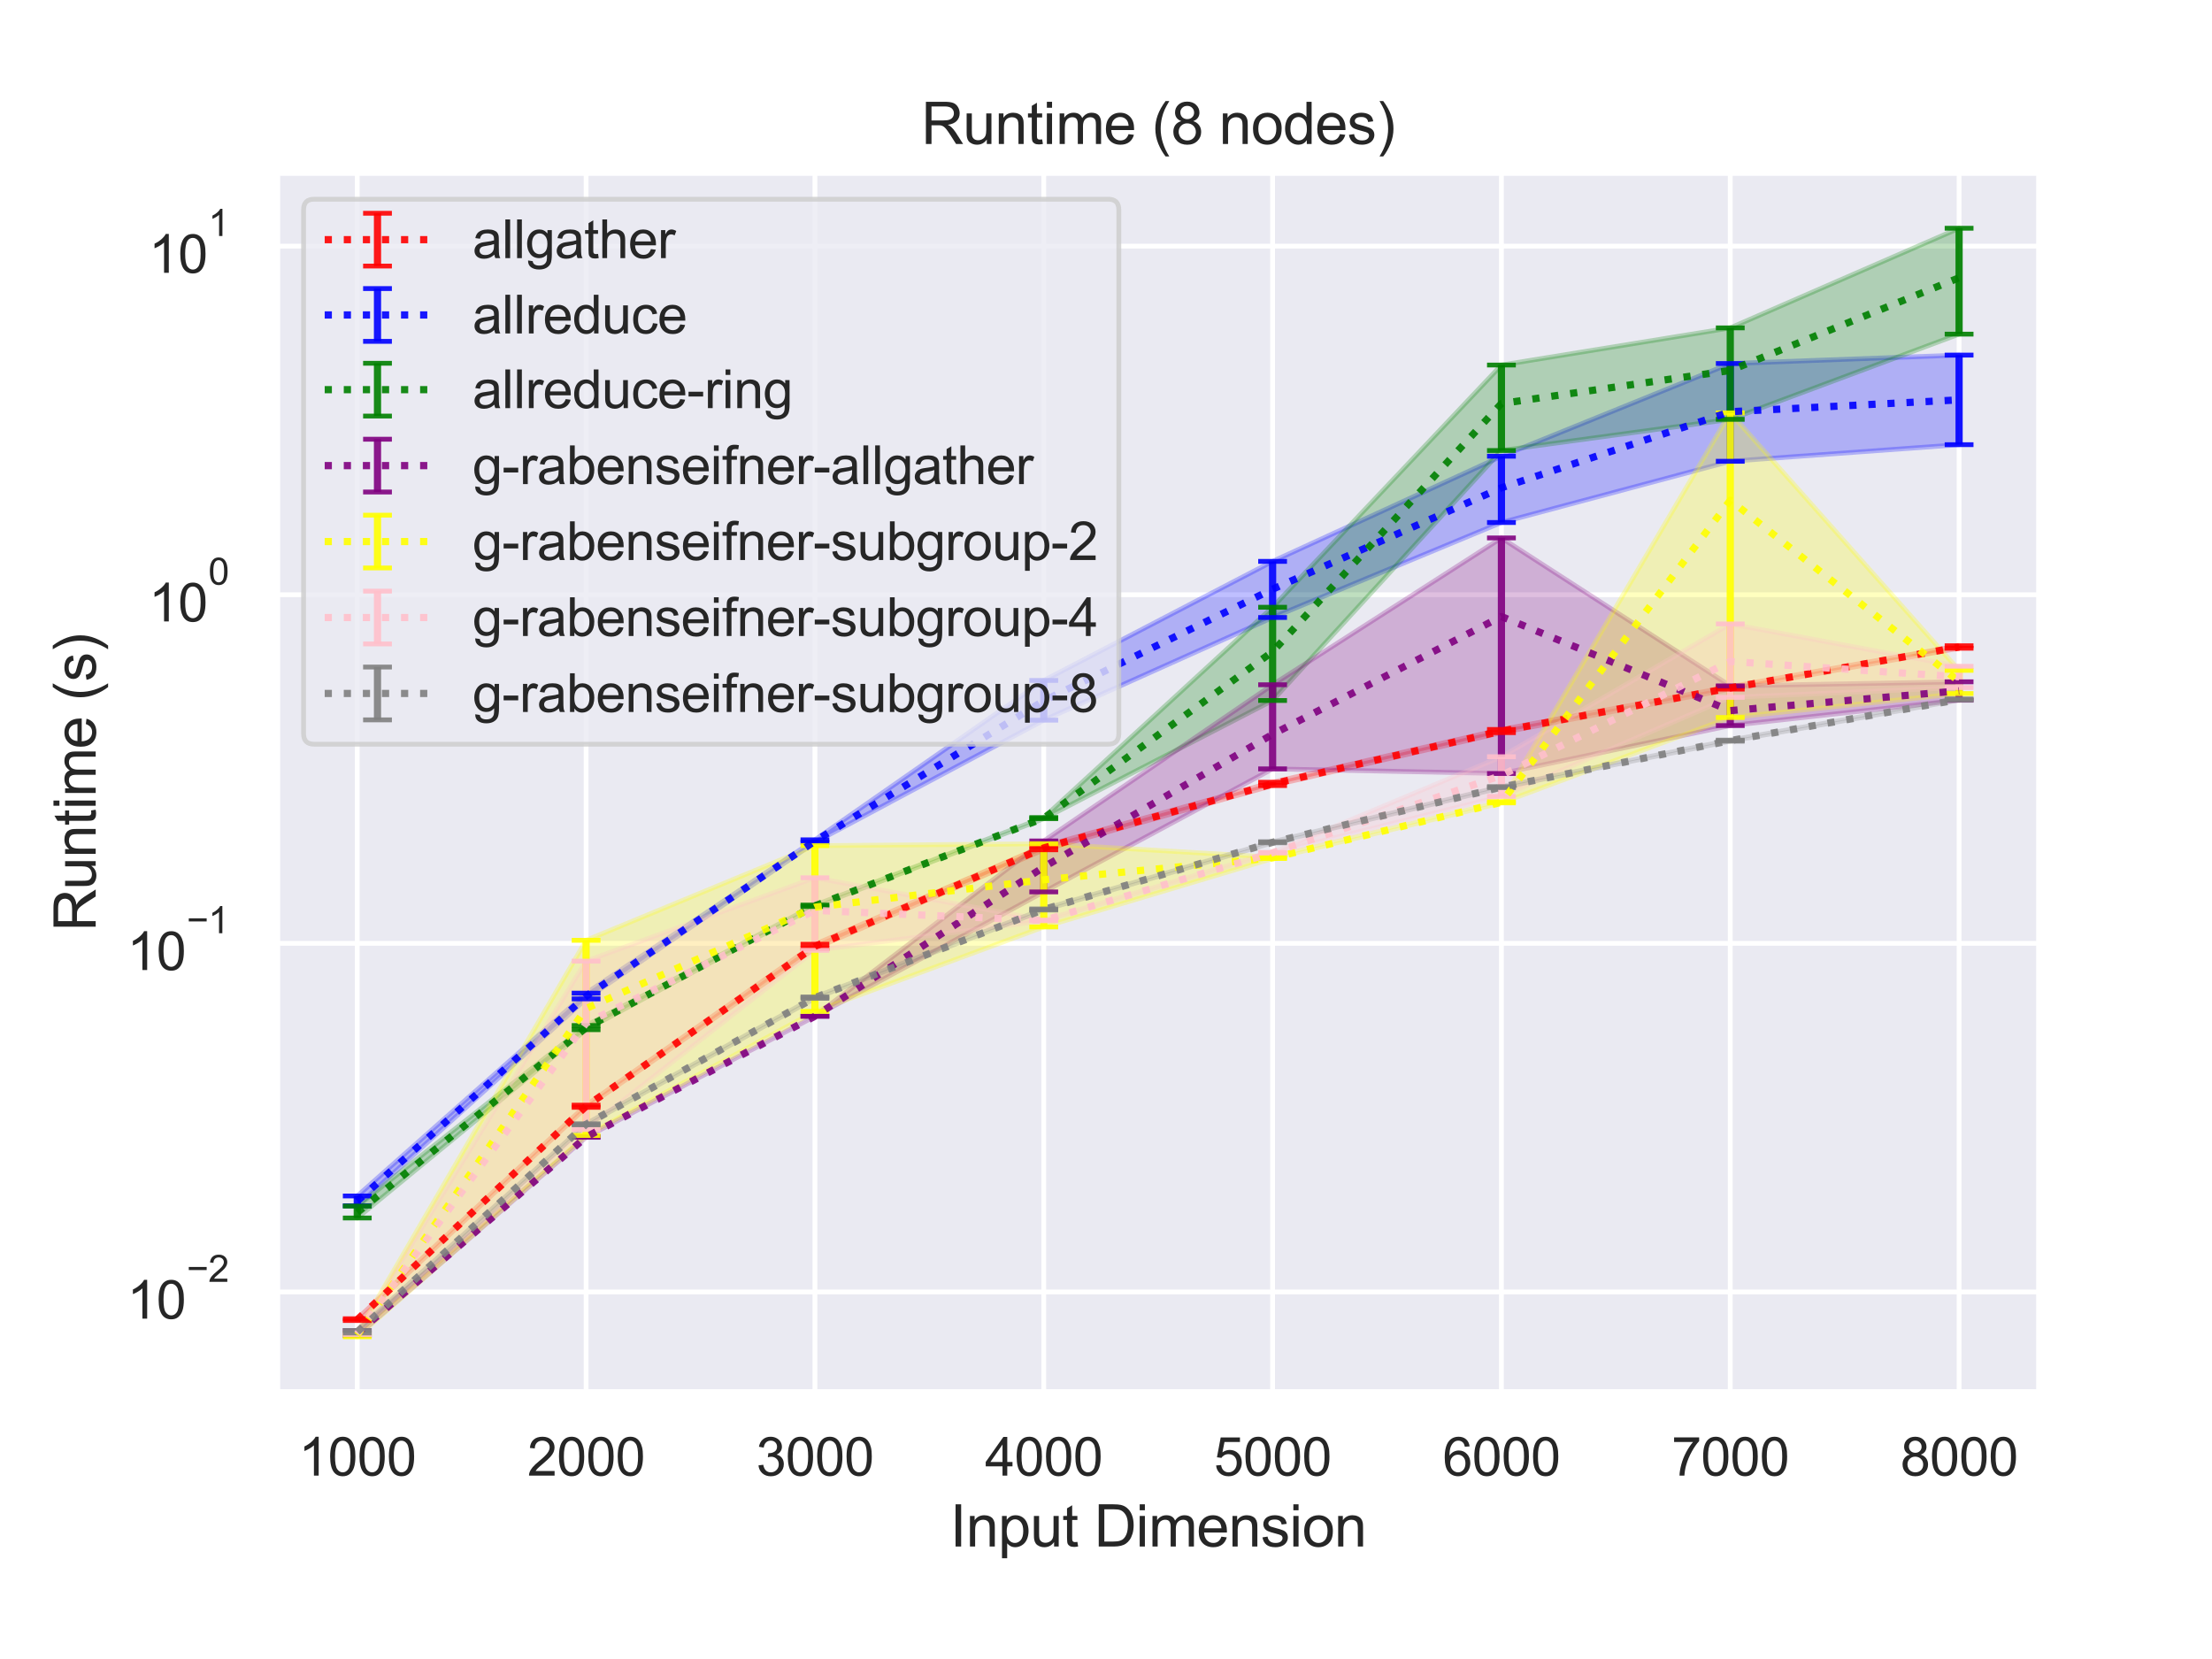 <?xml version="1.0" encoding="utf-8" standalone="no"?>
<!DOCTYPE svg PUBLIC "-//W3C//DTD SVG 1.1//EN"
  "http://www.w3.org/Graphics/SVG/1.1/DTD/svg11.dtd">
<svg height="345.6pt" version="1.1" viewBox="0 0 460.8 345.6" width="460.8pt" xmlns="http://www.w3.org/2000/svg" xmlns:xlink="http://www.w3.org/1999/xlink">
 <defs>
  <style type="text/css">*{stroke-linecap:butt;stroke-linejoin:round;}</style>
 </defs>
 <g id="figure_1">
  <g id="patch_1">
   <path d="M 0 345.6 
L 460.8 345.6 
L 460.8 0 
L 0 0 
z
" style="fill:#ffffff;"/>
  </g>
  <g id="axes_1">
   <g id="patch_2">
    <path d="M 57.74 290.02 
L 424.8 290.02 
L 424.8 36 
L 57.74 36 
z
" style="fill:#eaeaf2;"/>
   </g>
   <g id="matplotlib.axis_1">
    <g id="xtick_1">
     <g id="line2d_1">
      <path clip-path="url(#p71ac3752e3)" d="M 74.425 290.02 
L 74.425 36 
" style="fill:none;stroke:#ffffff;stroke-linecap:round;"/>
     </g>
     <g id="text_1">
      <!-- 1000 -->
      <g style="fill:#262626;" transform="translate(62.19 307.394)scale(0.11 -0.11)">
       <defs>
        <path d="M 2384 0 
L 1822 0 
L 1822 3584 
Q 1619 3391 1289 3197 
Q 959 3003 697 2906 
L 697 3450 
Q 1169 3672 1522 3987 
Q 1875 4303 2022 4600 
L 2384 4600 
L 2384 0 
z
" id="ArialMT-31" transform="scale(0.016)"/>
        <path d="M 266 2259 
Q 266 3072 433 3567 
Q 600 4063 929 4331 
Q 1259 4600 1759 4600 
Q 2128 4600 2406 4451 
Q 2684 4303 2865 4023 
Q 3047 3744 3150 3342 
Q 3253 2941 3253 2259 
Q 3253 1453 3087 958 
Q 2922 463 2592 192 
Q 2263 -78 1759 -78 
Q 1097 -78 719 397 
Q 266 969 266 2259 
z
M 844 2259 
Q 844 1131 1108 757 
Q 1372 384 1759 384 
Q 2147 384 2411 759 
Q 2675 1134 2675 2259 
Q 2675 3391 2411 3762 
Q 2147 4134 1753 4134 
Q 1366 4134 1134 3806 
Q 844 3388 844 2259 
z
" id="ArialMT-30" transform="scale(0.016)"/>
       </defs>
       <use xlink:href="#ArialMT-31"/>
       <use x="55.615" xlink:href="#ArialMT-30"/>
       <use x="111.23" xlink:href="#ArialMT-30"/>
       <use x="166.846" xlink:href="#ArialMT-30"/>
      </g>
     </g>
    </g>
    <g id="xtick_2">
     <g id="line2d_2">
      <path clip-path="url(#p71ac3752e3)" d="M 122.095 290.02 
L 122.095 36 
" style="fill:none;stroke:#ffffff;stroke-linecap:round;"/>
     </g>
     <g id="text_2">
      <!-- 2000 -->
      <g style="fill:#262626;" transform="translate(109.861 307.394)scale(0.11 -0.11)">
       <defs>
        <path d="M 3222 541 
L 3222 0 
L 194 0 
Q 188 203 259 391 
Q 375 700 629 1000 
Q 884 1300 1366 1694 
Q 2113 2306 2375 2664 
Q 2638 3022 2638 3341 
Q 2638 3675 2398 3904 
Q 2159 4134 1775 4134 
Q 1369 4134 1125 3890 
Q 881 3647 878 3216 
L 300 3275 
Q 359 3922 746 4261 
Q 1134 4600 1788 4600 
Q 2447 4600 2831 4234 
Q 3216 3869 3216 3328 
Q 3216 3053 3103 2787 
Q 2991 2522 2730 2228 
Q 2469 1934 1863 1422 
Q 1356 997 1212 845 
Q 1069 694 975 541 
L 3222 541 
z
" id="ArialMT-32" transform="scale(0.016)"/>
       </defs>
       <use xlink:href="#ArialMT-32"/>
       <use x="55.615" xlink:href="#ArialMT-30"/>
       <use x="111.23" xlink:href="#ArialMT-30"/>
       <use x="166.846" xlink:href="#ArialMT-30"/>
      </g>
     </g>
    </g>
    <g id="xtick_3">
     <g id="line2d_3">
      <path clip-path="url(#p71ac3752e3)" d="M 169.765 290.02 
L 169.765 36 
" style="fill:none;stroke:#ffffff;stroke-linecap:round;"/>
     </g>
     <g id="text_3">
      <!-- 3000 -->
      <g style="fill:#262626;" transform="translate(157.531 307.394)scale(0.11 -0.11)">
       <defs>
        <path d="M 269 1209 
L 831 1284 
Q 928 806 1161 595 
Q 1394 384 1728 384 
Q 2125 384 2398 659 
Q 2672 934 2672 1341 
Q 2672 1728 2419 1979 
Q 2166 2231 1775 2231 
Q 1616 2231 1378 2169 
L 1441 2663 
Q 1497 2656 1531 2656 
Q 1891 2656 2178 2843 
Q 2466 3031 2466 3422 
Q 2466 3731 2256 3934 
Q 2047 4138 1716 4138 
Q 1388 4138 1169 3931 
Q 950 3725 888 3313 
L 325 3413 
Q 428 3978 793 4289 
Q 1159 4600 1703 4600 
Q 2078 4600 2393 4439 
Q 2709 4278 2876 4000 
Q 3044 3722 3044 3409 
Q 3044 3113 2884 2869 
Q 2725 2625 2413 2481 
Q 2819 2388 3044 2092 
Q 3269 1797 3269 1353 
Q 3269 753 2831 336 
Q 2394 -81 1725 -81 
Q 1122 -81 723 278 
Q 325 638 269 1209 
z
" id="ArialMT-33" transform="scale(0.016)"/>
       </defs>
       <use xlink:href="#ArialMT-33"/>
       <use x="55.615" xlink:href="#ArialMT-30"/>
       <use x="111.23" xlink:href="#ArialMT-30"/>
       <use x="166.846" xlink:href="#ArialMT-30"/>
      </g>
     </g>
    </g>
    <g id="xtick_4">
     <g id="line2d_4">
      <path clip-path="url(#p71ac3752e3)" d="M 217.435 290.02 
L 217.435 36 
" style="fill:none;stroke:#ffffff;stroke-linecap:round;"/>
     </g>
     <g id="text_4">
      <!-- 4000 -->
      <g style="fill:#262626;" transform="translate(205.201 307.394)scale(0.11 -0.11)">
       <defs>
        <path d="M 2069 0 
L 2069 1097 
L 81 1097 
L 81 1613 
L 2172 4581 
L 2631 4581 
L 2631 1613 
L 3250 1613 
L 3250 1097 
L 2631 1097 
L 2631 0 
L 2069 0 
z
M 2069 1613 
L 2069 3678 
L 634 1613 
L 2069 1613 
z
" id="ArialMT-34" transform="scale(0.016)"/>
       </defs>
       <use xlink:href="#ArialMT-34"/>
       <use x="55.615" xlink:href="#ArialMT-30"/>
       <use x="111.23" xlink:href="#ArialMT-30"/>
       <use x="166.846" xlink:href="#ArialMT-30"/>
      </g>
     </g>
    </g>
    <g id="xtick_5">
     <g id="line2d_5">
      <path clip-path="url(#p71ac3752e3)" d="M 265.105 290.02 
L 265.105 36 
" style="fill:none;stroke:#ffffff;stroke-linecap:round;"/>
     </g>
     <g id="text_5">
      <!-- 5000 -->
      <g style="fill:#262626;" transform="translate(252.871 307.394)scale(0.11 -0.11)">
       <defs>
        <path d="M 266 1200 
L 856 1250 
Q 922 819 1161 601 
Q 1400 384 1738 384 
Q 2144 384 2425 690 
Q 2706 997 2706 1503 
Q 2706 1984 2436 2262 
Q 2166 2541 1728 2541 
Q 1456 2541 1237 2417 
Q 1019 2294 894 2097 
L 366 2166 
L 809 4519 
L 3088 4519 
L 3088 3981 
L 1259 3981 
L 1013 2750 
Q 1425 3038 1878 3038 
Q 2478 3038 2890 2622 
Q 3303 2206 3303 1553 
Q 3303 931 2941 478 
Q 2500 -78 1738 -78 
Q 1113 -78 717 272 
Q 322 622 266 1200 
z
" id="ArialMT-35" transform="scale(0.016)"/>
       </defs>
       <use xlink:href="#ArialMT-35"/>
       <use x="55.615" xlink:href="#ArialMT-30"/>
       <use x="111.23" xlink:href="#ArialMT-30"/>
       <use x="166.846" xlink:href="#ArialMT-30"/>
      </g>
     </g>
    </g>
    <g id="xtick_6">
     <g id="line2d_6">
      <path clip-path="url(#p71ac3752e3)" d="M 312.775 290.02 
L 312.775 36 
" style="fill:none;stroke:#ffffff;stroke-linecap:round;"/>
     </g>
     <g id="text_6">
      <!-- 6000 -->
      <g style="fill:#262626;" transform="translate(300.541 307.394)scale(0.11 -0.11)">
       <defs>
        <path d="M 3184 3459 
L 2625 3416 
Q 2550 3747 2413 3897 
Q 2184 4138 1850 4138 
Q 1581 4138 1378 3988 
Q 1113 3794 959 3422 
Q 806 3050 800 2363 
Q 1003 2672 1297 2822 
Q 1591 2972 1913 2972 
Q 2475 2972 2870 2558 
Q 3266 2144 3266 1488 
Q 3266 1056 3080 686 
Q 2894 316 2569 119 
Q 2244 -78 1831 -78 
Q 1128 -78 684 439 
Q 241 956 241 2144 
Q 241 3472 731 4075 
Q 1159 4600 1884 4600 
Q 2425 4600 2770 4297 
Q 3116 3994 3184 3459 
z
M 888 1484 
Q 888 1194 1011 928 
Q 1134 663 1356 523 
Q 1578 384 1822 384 
Q 2178 384 2434 671 
Q 2691 959 2691 1453 
Q 2691 1928 2437 2201 
Q 2184 2475 1800 2475 
Q 1419 2475 1153 2201 
Q 888 1928 888 1484 
z
" id="ArialMT-36" transform="scale(0.016)"/>
       </defs>
       <use xlink:href="#ArialMT-36"/>
       <use x="55.615" xlink:href="#ArialMT-30"/>
       <use x="111.23" xlink:href="#ArialMT-30"/>
       <use x="166.846" xlink:href="#ArialMT-30"/>
      </g>
     </g>
    </g>
    <g id="xtick_7">
     <g id="line2d_7">
      <path clip-path="url(#p71ac3752e3)" d="M 360.445 290.02 
L 360.445 36 
" style="fill:none;stroke:#ffffff;stroke-linecap:round;"/>
     </g>
     <g id="text_7">
      <!-- 7000 -->
      <g style="fill:#262626;" transform="translate(348.211 307.394)scale(0.11 -0.11)">
       <defs>
        <path d="M 303 3981 
L 303 4522 
L 3269 4522 
L 3269 4084 
Q 2831 3619 2401 2847 
Q 1972 2075 1738 1259 
Q 1569 684 1522 0 
L 944 0 
Q 953 541 1156 1306 
Q 1359 2072 1739 2783 
Q 2119 3494 2547 3981 
L 303 3981 
z
" id="ArialMT-37" transform="scale(0.016)"/>
       </defs>
       <use xlink:href="#ArialMT-37"/>
       <use x="55.615" xlink:href="#ArialMT-30"/>
       <use x="111.23" xlink:href="#ArialMT-30"/>
       <use x="166.846" xlink:href="#ArialMT-30"/>
      </g>
     </g>
    </g>
    <g id="xtick_8">
     <g id="line2d_8">
      <path clip-path="url(#p71ac3752e3)" d="M 408.115 290.02 
L 408.115 36 
" style="fill:none;stroke:#ffffff;stroke-linecap:round;"/>
     </g>
     <g id="text_8">
      <!-- 8000 -->
      <g style="fill:#262626;" transform="translate(395.881 307.394)scale(0.11 -0.11)">
       <defs>
        <path d="M 1131 2484 
Q 781 2613 612 2850 
Q 444 3088 444 3419 
Q 444 3919 803 4259 
Q 1163 4600 1759 4600 
Q 2359 4600 2725 4251 
Q 3091 3903 3091 3403 
Q 3091 3084 2923 2848 
Q 2756 2613 2416 2484 
Q 2838 2347 3058 2040 
Q 3278 1734 3278 1309 
Q 3278 722 2862 322 
Q 2447 -78 1769 -78 
Q 1091 -78 675 323 
Q 259 725 259 1325 
Q 259 1772 486 2073 
Q 713 2375 1131 2484 
z
M 1019 3438 
Q 1019 3113 1228 2906 
Q 1438 2700 1772 2700 
Q 2097 2700 2305 2904 
Q 2513 3109 2513 3406 
Q 2513 3716 2298 3927 
Q 2084 4138 1766 4138 
Q 1444 4138 1231 3931 
Q 1019 3725 1019 3438 
z
M 838 1322 
Q 838 1081 952 856 
Q 1066 631 1291 507 
Q 1516 384 1775 384 
Q 2178 384 2440 643 
Q 2703 903 2703 1303 
Q 2703 1709 2433 1975 
Q 2163 2241 1756 2241 
Q 1359 2241 1098 1978 
Q 838 1716 838 1322 
z
" id="ArialMT-38" transform="scale(0.016)"/>
       </defs>
       <use xlink:href="#ArialMT-38"/>
       <use x="55.615" xlink:href="#ArialMT-30"/>
       <use x="111.23" xlink:href="#ArialMT-30"/>
       <use x="166.846" xlink:href="#ArialMT-30"/>
      </g>
     </g>
    </g>
    <g id="text_9">
     <!-- Input Dimension -->
     <g style="fill:#262626;" transform="translate(197.916 322.169)scale(0.12 -0.12)">
      <defs>
       <path d="M 597 0 
L 597 4581 
L 1203 4581 
L 1203 0 
L 597 0 
z
" id="ArialMT-49" transform="scale(0.016)"/>
       <path d="M 422 0 
L 422 3319 
L 928 3319 
L 928 2847 
Q 1294 3394 1984 3394 
Q 2284 3394 2536 3286 
Q 2788 3178 2913 3003 
Q 3038 2828 3088 2588 
Q 3119 2431 3119 2041 
L 3119 0 
L 2556 0 
L 2556 2019 
Q 2556 2363 2490 2533 
Q 2425 2703 2258 2804 
Q 2091 2906 1866 2906 
Q 1506 2906 1245 2678 
Q 984 2450 984 1813 
L 984 0 
L 422 0 
z
" id="ArialMT-6e" transform="scale(0.016)"/>
       <path d="M 422 -1272 
L 422 3319 
L 934 3319 
L 934 2888 
Q 1116 3141 1344 3267 
Q 1572 3394 1897 3394 
Q 2322 3394 2647 3175 
Q 2972 2956 3137 2557 
Q 3303 2159 3303 1684 
Q 3303 1175 3120 767 
Q 2938 359 2589 142 
Q 2241 -75 1856 -75 
Q 1575 -75 1351 44 
Q 1128 163 984 344 
L 984 -1272 
L 422 -1272 
z
M 931 1641 
Q 931 1000 1190 694 
Q 1450 388 1819 388 
Q 2194 388 2461 705 
Q 2728 1022 2728 1688 
Q 2728 2322 2467 2637 
Q 2206 2953 1844 2953 
Q 1484 2953 1207 2617 
Q 931 2281 931 1641 
z
" id="ArialMT-70" transform="scale(0.016)"/>
       <path d="M 2597 0 
L 2597 488 
Q 2209 -75 1544 -75 
Q 1250 -75 995 37 
Q 741 150 617 320 
Q 494 491 444 738 
Q 409 903 409 1263 
L 409 3319 
L 972 3319 
L 972 1478 
Q 972 1038 1006 884 
Q 1059 663 1231 536 
Q 1403 409 1656 409 
Q 1909 409 2131 539 
Q 2353 669 2445 892 
Q 2538 1116 2538 1541 
L 2538 3319 
L 3100 3319 
L 3100 0 
L 2597 0 
z
" id="ArialMT-75" transform="scale(0.016)"/>
       <path d="M 1650 503 
L 1731 6 
Q 1494 -44 1306 -44 
Q 1000 -44 831 53 
Q 663 150 594 308 
Q 525 466 525 972 
L 525 2881 
L 113 2881 
L 113 3319 
L 525 3319 
L 525 4141 
L 1084 4478 
L 1084 3319 
L 1650 3319 
L 1650 2881 
L 1084 2881 
L 1084 941 
Q 1084 700 1114 631 
Q 1144 563 1211 522 
Q 1278 481 1403 481 
Q 1497 481 1650 503 
z
" id="ArialMT-74" transform="scale(0.016)"/>
       <path id="ArialMT-20" transform="scale(0.016)"/>
       <path d="M 494 0 
L 494 4581 
L 2072 4581 
Q 2606 4581 2888 4516 
Q 3281 4425 3559 4188 
Q 3922 3881 4101 3404 
Q 4281 2928 4281 2316 
Q 4281 1794 4159 1391 
Q 4038 988 3847 723 
Q 3656 459 3429 307 
Q 3203 156 2883 78 
Q 2563 0 2147 0 
L 494 0 
z
M 1100 541 
L 2078 541 
Q 2531 541 2789 625 
Q 3047 709 3200 863 
Q 3416 1078 3536 1442 
Q 3656 1806 3656 2325 
Q 3656 3044 3420 3430 
Q 3184 3816 2847 3947 
Q 2603 4041 2063 4041 
L 1100 4041 
L 1100 541 
z
" id="ArialMT-44" transform="scale(0.016)"/>
       <path d="M 425 3934 
L 425 4581 
L 988 4581 
L 988 3934 
L 425 3934 
z
M 425 0 
L 425 3319 
L 988 3319 
L 988 0 
L 425 0 
z
" id="ArialMT-69" transform="scale(0.016)"/>
       <path d="M 422 0 
L 422 3319 
L 925 3319 
L 925 2853 
Q 1081 3097 1340 3245 
Q 1600 3394 1931 3394 
Q 2300 3394 2536 3241 
Q 2772 3088 2869 2813 
Q 3263 3394 3894 3394 
Q 4388 3394 4653 3120 
Q 4919 2847 4919 2278 
L 4919 0 
L 4359 0 
L 4359 2091 
Q 4359 2428 4304 2576 
Q 4250 2725 4106 2815 
Q 3963 2906 3769 2906 
Q 3419 2906 3187 2673 
Q 2956 2441 2956 1928 
L 2956 0 
L 2394 0 
L 2394 2156 
Q 2394 2531 2256 2718 
Q 2119 2906 1806 2906 
Q 1569 2906 1367 2781 
Q 1166 2656 1075 2415 
Q 984 2175 984 1722 
L 984 0 
L 422 0 
z
" id="ArialMT-6d" transform="scale(0.016)"/>
       <path d="M 2694 1069 
L 3275 997 
Q 3138 488 2766 206 
Q 2394 -75 1816 -75 
Q 1088 -75 661 373 
Q 234 822 234 1631 
Q 234 2469 665 2931 
Q 1097 3394 1784 3394 
Q 2450 3394 2872 2941 
Q 3294 2488 3294 1666 
Q 3294 1616 3291 1516 
L 816 1516 
Q 847 969 1125 678 
Q 1403 388 1819 388 
Q 2128 388 2347 550 
Q 2566 713 2694 1069 
z
M 847 1978 
L 2700 1978 
Q 2663 2397 2488 2606 
Q 2219 2931 1791 2931 
Q 1403 2931 1139 2672 
Q 875 2413 847 1978 
z
" id="ArialMT-65" transform="scale(0.016)"/>
       <path d="M 197 991 
L 753 1078 
Q 800 744 1014 566 
Q 1228 388 1613 388 
Q 2000 388 2187 545 
Q 2375 703 2375 916 
Q 2375 1106 2209 1216 
Q 2094 1291 1634 1406 
Q 1016 1563 777 1677 
Q 538 1791 414 1992 
Q 291 2194 291 2438 
Q 291 2659 392 2848 
Q 494 3038 669 3163 
Q 800 3259 1026 3326 
Q 1253 3394 1513 3394 
Q 1903 3394 2198 3281 
Q 2494 3169 2634 2976 
Q 2775 2784 2828 2463 
L 2278 2388 
Q 2241 2644 2061 2787 
Q 1881 2931 1553 2931 
Q 1166 2931 1000 2803 
Q 834 2675 834 2503 
Q 834 2394 903 2306 
Q 972 2216 1119 2156 
Q 1203 2125 1616 2013 
Q 2213 1853 2448 1751 
Q 2684 1650 2818 1456 
Q 2953 1263 2953 975 
Q 2953 694 2789 445 
Q 2625 197 2315 61 
Q 2006 -75 1616 -75 
Q 969 -75 630 194 
Q 291 463 197 991 
z
" id="ArialMT-73" transform="scale(0.016)"/>
       <path d="M 213 1659 
Q 213 2581 725 3025 
Q 1153 3394 1769 3394 
Q 2453 3394 2887 2945 
Q 3322 2497 3322 1706 
Q 3322 1066 3130 698 
Q 2938 331 2570 128 
Q 2203 -75 1769 -75 
Q 1072 -75 642 372 
Q 213 819 213 1659 
z
M 791 1659 
Q 791 1022 1069 705 
Q 1347 388 1769 388 
Q 2188 388 2466 706 
Q 2744 1025 2744 1678 
Q 2744 2294 2464 2611 
Q 2184 2928 1769 2928 
Q 1347 2928 1069 2612 
Q 791 2297 791 1659 
z
" id="ArialMT-6f" transform="scale(0.016)"/>
      </defs>
      <use xlink:href="#ArialMT-49"/>
      <use x="27.783" xlink:href="#ArialMT-6e"/>
      <use x="83.398" xlink:href="#ArialMT-70"/>
      <use x="139.014" xlink:href="#ArialMT-75"/>
      <use x="194.629" xlink:href="#ArialMT-74"/>
      <use x="222.412" xlink:href="#ArialMT-20"/>
      <use x="250.195" xlink:href="#ArialMT-44"/>
      <use x="322.412" xlink:href="#ArialMT-69"/>
      <use x="344.629" xlink:href="#ArialMT-6d"/>
      <use x="427.93" xlink:href="#ArialMT-65"/>
      <use x="483.545" xlink:href="#ArialMT-6e"/>
      <use x="539.16" xlink:href="#ArialMT-73"/>
      <use x="589.16" xlink:href="#ArialMT-69"/>
      <use x="611.377" xlink:href="#ArialMT-6f"/>
      <use x="666.992" xlink:href="#ArialMT-6e"/>
     </g>
    </g>
   </g>
   <g id="matplotlib.axis_2">
    <g id="ytick_1">
     <g id="line2d_9">
      <path clip-path="url(#p71ac3752e3)" d="M 57.74 269.14 
L 424.8 269.14 
" style="fill:none;stroke:#ffffff;stroke-linecap:round;"/>
     </g>
     <g id="text_10">
      <!-- $\mathdefault{10^{-2}}$ -->
      <g style="fill:#262626;" transform="translate(26.46 274.812)scale(0.11 -0.11)">
       <defs>
        <path d="M 3381 1997 
L 356 1997 
L 356 2522 
L 3381 2522 
L 3381 1997 
z
" id="ArialMT-2212" transform="scale(0.016)"/>
       </defs>
       <use transform="translate(0 0.994)" xlink:href="#ArialMT-31"/>
       <use transform="translate(55.615 0.994)" xlink:href="#ArialMT-30"/>
       <use transform="translate(112.973 70.688)scale(0.7)" xlink:href="#ArialMT-2212"/>
       <use transform="translate(153.852 70.688)scale(0.7)" xlink:href="#ArialMT-32"/>
      </g>
     </g>
    </g>
    <g id="ytick_2">
     <g id="line2d_10">
      <path clip-path="url(#p71ac3752e3)" d="M 57.74 196.517 
L 424.8 196.517 
" style="fill:none;stroke:#ffffff;stroke-linecap:round;"/>
     </g>
     <g id="text_11">
      <!-- $\mathdefault{10^{-1}}$ -->
      <g style="fill:#262626;" transform="translate(26.46 202.189)scale(0.11 -0.11)">
       <use transform="translate(0 0.994)" xlink:href="#ArialMT-31"/>
       <use transform="translate(55.615 0.994)" xlink:href="#ArialMT-30"/>
       <use transform="translate(112.973 70.688)scale(0.7)" xlink:href="#ArialMT-2212"/>
       <use transform="translate(153.852 70.688)scale(0.7)" xlink:href="#ArialMT-31"/>
      </g>
     </g>
    </g>
    <g id="ytick_3">
     <g id="line2d_11">
      <path clip-path="url(#p71ac3752e3)" d="M 57.74 123.894 
L 424.8 123.894 
" style="fill:none;stroke:#ffffff;stroke-linecap:round;"/>
     </g>
     <g id="text_12">
      <!-- $\mathdefault{10^{0}}$ -->
      <g style="fill:#262626;" transform="translate(30.97 129.566)scale(0.11 -0.11)">
       <use transform="translate(0 0.994)" xlink:href="#ArialMT-31"/>
       <use transform="translate(55.615 0.994)" xlink:href="#ArialMT-30"/>
       <use transform="translate(112.973 70.688)scale(0.7)" xlink:href="#ArialMT-30"/>
      </g>
     </g>
    </g>
    <g id="ytick_4">
     <g id="line2d_12">
      <path clip-path="url(#p71ac3752e3)" d="M 57.74 51.271 
L 424.8 51.271 
" style="fill:none;stroke:#ffffff;stroke-linecap:round;"/>
     </g>
     <g id="text_13">
      <!-- $\mathdefault{10^{1}}$ -->
      <g style="fill:#262626;" transform="translate(30.97 56.943)scale(0.11 -0.11)">
       <use transform="translate(0 0.994)" xlink:href="#ArialMT-31"/>
       <use transform="translate(55.615 0.994)" xlink:href="#ArialMT-30"/>
       <use transform="translate(112.973 70.688)scale(0.7)" xlink:href="#ArialMT-31"/>
      </g>
     </g>
    </g>
    <g id="ytick_5"/>
    <g id="ytick_6"/>
    <g id="ytick_7"/>
    <g id="ytick_8"/>
    <g id="ytick_9"/>
    <g id="ytick_10"/>
    <g id="ytick_11"/>
    <g id="ytick_12"/>
    <g id="ytick_13"/>
    <g id="ytick_14"/>
    <g id="ytick_15"/>
    <g id="ytick_16"/>
    <g id="ytick_17"/>
    <g id="ytick_18"/>
    <g id="ytick_19"/>
    <g id="ytick_20"/>
    <g id="ytick_21"/>
    <g id="ytick_22"/>
    <g id="ytick_23"/>
    <g id="ytick_24"/>
    <g id="ytick_25"/>
    <g id="ytick_26"/>
    <g id="ytick_27"/>
    <g id="ytick_28"/>
    <g id="ytick_29"/>
    <g id="ytick_30"/>
    <g id="ytick_31"/>
    <g id="ytick_32"/>
    <g id="text_14">
     <!-- Runtime (s) -->
     <g style="fill:#262626;" transform="translate(19.934 194.013)rotate(-90)scale(0.12 -0.12)">
      <defs>
       <path d="M 503 0 
L 503 4581 
L 2534 4581 
Q 3147 4581 3465 4457 
Q 3784 4334 3975 4021 
Q 4166 3709 4166 3331 
Q 4166 2844 3850 2509 
Q 3534 2175 2875 2084 
Q 3116 1969 3241 1856 
Q 3506 1613 3744 1247 
L 4541 0 
L 3778 0 
L 3172 953 
Q 2906 1366 2734 1584 
Q 2563 1803 2427 1890 
Q 2291 1978 2150 2013 
Q 2047 2034 1813 2034 
L 1109 2034 
L 1109 0 
L 503 0 
z
M 1109 2559 
L 2413 2559 
Q 2828 2559 3062 2645 
Q 3297 2731 3419 2920 
Q 3541 3109 3541 3331 
Q 3541 3656 3305 3865 
Q 3069 4075 2559 4075 
L 1109 4075 
L 1109 2559 
z
" id="ArialMT-52" transform="scale(0.016)"/>
       <path d="M 1497 -1347 
Q 1031 -759 709 28 
Q 388 816 388 1659 
Q 388 2403 628 3084 
Q 909 3875 1497 4659 
L 1900 4659 
Q 1522 4009 1400 3731 
Q 1209 3300 1100 2831 
Q 966 2247 966 1656 
Q 966 153 1900 -1347 
L 1497 -1347 
z
" id="ArialMT-28" transform="scale(0.016)"/>
       <path d="M 791 -1347 
L 388 -1347 
Q 1322 153 1322 1656 
Q 1322 2244 1188 2822 
Q 1081 3291 891 3722 
Q 769 4003 388 4659 
L 791 4659 
Q 1378 3875 1659 3084 
Q 1900 2403 1900 1659 
Q 1900 816 1576 28 
Q 1253 -759 791 -1347 
z
" id="ArialMT-29" transform="scale(0.016)"/>
      </defs>
      <use xlink:href="#ArialMT-52"/>
      <use x="72.217" xlink:href="#ArialMT-75"/>
      <use x="127.832" xlink:href="#ArialMT-6e"/>
      <use x="183.447" xlink:href="#ArialMT-74"/>
      <use x="211.23" xlink:href="#ArialMT-69"/>
      <use x="233.447" xlink:href="#ArialMT-6d"/>
      <use x="316.748" xlink:href="#ArialMT-65"/>
      <use x="372.363" xlink:href="#ArialMT-20"/>
      <use x="400.146" xlink:href="#ArialMT-28"/>
      <use x="433.447" xlink:href="#ArialMT-73"/>
      <use x="483.447" xlink:href="#ArialMT-29"/>
     </g>
    </g>
   </g>
   <g id="PolyCollection_1">
    <defs>
     <path d="M 74.425 -70.886 
L 74.425 -70.515 
L 122.095 -114.928 
L 169.765 -148.034 
L 217.435 -168.581 
L 265.105 -181.961 
L 312.775 -192.982 
L 360.445 -202.051 
L 408.115 -210.564 
L 408.115 -211.07 
L 408.115 -211.07 
L 360.445 -202.548 
L 312.775 -193.638 
L 265.105 -182.647 
L 217.435 -169.348 
L 169.765 -148.894 
L 122.095 -115.378 
L 74.425 -70.886 
z
" id="mebae9091a5" style="stroke:#ff0000;stroke-opacity:0.25;"/>
    </defs>
    <g clip-path="url(#p71ac3752e3)">
     <use style="fill:#ff0000;fill-opacity:0.25;stroke:#ff0000;stroke-opacity:0.25;" x="0" xlink:href="#mebae9091a5" y="345.6"/>
    </g>
   </g>
   <g id="PolyCollection_2">
    <defs>
     <path d="M 74.425 -96.457 
L 74.425 -94.412 
L 122.095 -137.516 
L 169.765 -170.142 
L 217.435 -195.574 
L 265.105 -216.96 
L 312.775 -236.751 
L 360.445 -249.506 
L 408.115 -252.969 
L 408.115 -271.627 
L 408.115 -271.627 
L 360.445 -269.873 
L 312.775 -250.556 
L 265.105 -228.657 
L 217.435 -203.848 
L 169.765 -170.647 
L 122.095 -138.708 
L 74.425 -96.457 
z
" id="ma628af700a" style="stroke:#0000ff;stroke-opacity:0.25;"/>
    </defs>
    <g clip-path="url(#p71ac3752e3)">
     <use style="fill:#0000ff;fill-opacity:0.25;stroke:#0000ff;stroke-opacity:0.25;" x="0" xlink:href="#ma628af700a" y="345.6"/>
    </g>
   </g>
   <g id="PolyCollection_3">
    <defs>
     <path d="M 74.425 -94.349 
L 74.425 -91.875 
L 122.095 -131.101 
L 169.765 -156.76 
L 217.435 -175.066 
L 265.105 -199.671 
L 312.775 -251.752 
L 360.445 -258.243 
L 408.115 -275.996 
L 408.115 -298.054 
L 408.115 -298.054 
L 360.445 -277.295 
L 312.775 -269.555 
L 265.105 -219.105 
L 217.435 -175.285 
L 169.765 -157.052 
L 122.095 -131.965 
L 74.425 -94.349 
z
" id="ma6ef62c4b6" style="stroke:#008000;stroke-opacity:0.25;"/>
    </defs>
    <g clip-path="url(#p71ac3752e3)">
     <use style="fill:#008000;fill-opacity:0.25;stroke:#008000;stroke-opacity:0.25;" x="0" xlink:href="#ma6ef62c4b6" y="345.6"/>
    </g>
   </g>
   <g id="PolyCollection_4">
    <defs>
     <path d="M 74.425 -68.402 
L 74.425 -67.377 
L 122.095 -108.685 
L 169.765 -133.881 
L 217.435 -159.799 
L 265.105 -185.425 
L 312.775 -184.462 
L 360.445 -194.453 
L 408.115 -199.736 
L 408.115 -203.565 
L 408.115 -203.565 
L 360.445 -202.724 
L 312.775 -233.537 
L 265.105 -202.955 
L 217.435 -170.413 
L 169.765 -133.924 
L 122.095 -108.799 
L 74.425 -68.402 
z
" id="mee25257d79" style="stroke:#800080;stroke-opacity:0.25;"/>
    </defs>
    <g clip-path="url(#p71ac3752e3)">
     <use style="fill:#800080;fill-opacity:0.25;stroke:#800080;stroke-opacity:0.25;" x="0" xlink:href="#mee25257d79" y="345.6"/>
    </g>
   </g>
   <g id="PolyCollection_5">
    <defs>
     <path d="M 74.425 -67.848 
L 74.425 -67.126 
L 122.095 -109.052 
L 169.765 -134.9 
L 217.435 -152.504 
L 265.105 -166.757 
L 312.775 -178.349 
L 360.445 -196.127 
L 408.115 -201.117 
L 408.115 -205.954 
L 408.115 -205.954 
L 360.445 -259.582 
L 312.775 -178.582 
L 265.105 -167.034 
L 217.435 -169.831 
L 169.765 -169.435 
L 122.095 -149.715 
L 74.425 -67.848 
z
" id="md1f56cb16d" style="stroke:#ffff00;stroke-opacity:0.25;"/>
    </defs>
    <g clip-path="url(#p71ac3752e3)">
     <use style="fill:#ffff00;fill-opacity:0.25;stroke:#ffff00;stroke-opacity:0.25;" x="0" xlink:href="#md1f56cb16d" y="345.6"/>
    </g>
   </g>
   <g id="PolyCollection_6">
    <defs>
     <path d="M 74.425 -67.967 
L 74.425 -67.608 
L 122.095 -110.311 
L 169.765 -147.626 
L 217.435 -153.796 
L 265.105 -167.902 
L 312.775 -179.697 
L 360.445 -200.33 
L 408.115 -202.371 
L 408.115 -206.797 
L 408.115 -206.797 
L 360.445 -215.62 
L 312.775 -187.956 
L 265.105 -168.02 
L 217.435 -153.927 
L 169.765 -162.749 
L 122.095 -145.388 
L 74.425 -67.967 
z
" id="m369b8815be" style="stroke:#ffc0cb;stroke-opacity:0.25;"/>
    </defs>
    <g clip-path="url(#p71ac3752e3)">
     <use style="fill:#ffc0cb;fill-opacity:0.25;stroke:#ffc0cb;stroke-opacity:0.25;" x="0" xlink:href="#m369b8815be" y="345.6"/>
    </g>
   </g>
   <g id="PolyCollection_7">
    <defs>
     <path d="M 74.425 -68.436 
L 74.425 -67.917 
L 122.095 -111.276 
L 169.765 -137.639 
L 217.435 -156.031 
L 265.105 -170.032 
L 312.775 -181.527 
L 360.445 -191.215 
L 408.115 -199.778 
L 408.115 -199.99 
L 408.115 -199.99 
L 360.445 -191.415 
L 312.775 -181.734 
L 265.105 -170.247 
L 217.435 -156.244 
L 169.765 -137.91 
L 122.095 -111.498 
L 74.425 -68.436 
z
" id="m2c36e5736d" style="stroke:#808080;stroke-opacity:0.25;"/>
    </defs>
    <g clip-path="url(#p71ac3752e3)">
     <use style="fill:#808080;fill-opacity:0.25;stroke:#808080;stroke-opacity:0.25;" x="0" xlink:href="#m2c36e5736d" y="345.6"/>
    </g>
   </g>
   <g id="LineCollection_1">
    <path clip-path="url(#p71ac3752e3)" d="M 74.425 275.085 
L 74.425 274.714 
" style="fill:none;stroke:#ff0000;stroke-opacity:0.9;stroke-width:1.5;"/>
    <path clip-path="url(#p71ac3752e3)" d="M 122.095 230.672 
L 122.095 230.222 
" style="fill:none;stroke:#ff0000;stroke-opacity:0.9;stroke-width:1.5;"/>
    <path clip-path="url(#p71ac3752e3)" d="M 169.765 197.566 
L 169.765 196.706 
" style="fill:none;stroke:#ff0000;stroke-opacity:0.9;stroke-width:1.5;"/>
    <path clip-path="url(#p71ac3752e3)" d="M 217.435 177.019 
L 217.435 176.252 
" style="fill:none;stroke:#ff0000;stroke-opacity:0.9;stroke-width:1.5;"/>
    <path clip-path="url(#p71ac3752e3)" d="M 265.105 163.639 
L 265.105 162.953 
" style="fill:none;stroke:#ff0000;stroke-opacity:0.9;stroke-width:1.5;"/>
    <path clip-path="url(#p71ac3752e3)" d="M 312.775 152.618 
L 312.775 151.962 
" style="fill:none;stroke:#ff0000;stroke-opacity:0.9;stroke-width:1.5;"/>
    <path clip-path="url(#p71ac3752e3)" d="M 360.445 143.549 
L 360.445 143.052 
" style="fill:none;stroke:#ff0000;stroke-opacity:0.9;stroke-width:1.5;"/>
    <path clip-path="url(#p71ac3752e3)" d="M 408.115 135.036 
L 408.115 134.53 
" style="fill:none;stroke:#ff0000;stroke-opacity:0.9;stroke-width:1.5;"/>
   </g>
   <g id="LineCollection_2">
    <path clip-path="url(#p71ac3752e3)" d="M 74.425 251.188 
L 74.425 249.143 
" style="fill:none;stroke:#0000ff;stroke-opacity:0.9;stroke-width:1.5;"/>
    <path clip-path="url(#p71ac3752e3)" d="M 122.095 208.084 
L 122.095 206.892 
" style="fill:none;stroke:#0000ff;stroke-opacity:0.9;stroke-width:1.5;"/>
    <path clip-path="url(#p71ac3752e3)" d="M 169.765 175.458 
L 169.765 174.953 
" style="fill:none;stroke:#0000ff;stroke-opacity:0.9;stroke-width:1.5;"/>
    <path clip-path="url(#p71ac3752e3)" d="M 217.435 150.026 
L 217.435 141.752 
" style="fill:none;stroke:#0000ff;stroke-opacity:0.9;stroke-width:1.5;"/>
    <path clip-path="url(#p71ac3752e3)" d="M 265.105 128.64 
L 265.105 116.943 
" style="fill:none;stroke:#0000ff;stroke-opacity:0.9;stroke-width:1.5;"/>
    <path clip-path="url(#p71ac3752e3)" d="M 312.775 108.849 
L 312.775 95.044 
" style="fill:none;stroke:#0000ff;stroke-opacity:0.9;stroke-width:1.5;"/>
    <path clip-path="url(#p71ac3752e3)" d="M 360.445 96.094 
L 360.445 75.727 
" style="fill:none;stroke:#0000ff;stroke-opacity:0.9;stroke-width:1.5;"/>
    <path clip-path="url(#p71ac3752e3)" d="M 408.115 92.631 
L 408.115 73.973 
" style="fill:none;stroke:#0000ff;stroke-opacity:0.9;stroke-width:1.5;"/>
   </g>
   <g id="LineCollection_3">
    <path clip-path="url(#p71ac3752e3)" d="M 74.425 253.725 
L 74.425 251.251 
" style="fill:none;stroke:#008000;stroke-opacity:0.9;stroke-width:1.5;"/>
    <path clip-path="url(#p71ac3752e3)" d="M 122.095 214.499 
L 122.095 213.635 
" style="fill:none;stroke:#008000;stroke-opacity:0.9;stroke-width:1.5;"/>
    <path clip-path="url(#p71ac3752e3)" d="M 169.765 188.84 
L 169.765 188.548 
" style="fill:none;stroke:#008000;stroke-opacity:0.9;stroke-width:1.5;"/>
    <path clip-path="url(#p71ac3752e3)" d="M 217.435 170.534 
L 217.435 170.315 
" style="fill:none;stroke:#008000;stroke-opacity:0.9;stroke-width:1.5;"/>
    <path clip-path="url(#p71ac3752e3)" d="M 265.105 145.929 
L 265.105 126.495 
" style="fill:none;stroke:#008000;stroke-opacity:0.9;stroke-width:1.5;"/>
    <path clip-path="url(#p71ac3752e3)" d="M 312.775 93.848 
L 312.775 76.045 
" style="fill:none;stroke:#008000;stroke-opacity:0.9;stroke-width:1.5;"/>
    <path clip-path="url(#p71ac3752e3)" d="M 360.445 87.357 
L 360.445 68.305 
" style="fill:none;stroke:#008000;stroke-opacity:0.9;stroke-width:1.5;"/>
    <path clip-path="url(#p71ac3752e3)" d="M 408.115 69.604 
L 408.115 47.546 
" style="fill:none;stroke:#008000;stroke-opacity:0.9;stroke-width:1.5;"/>
   </g>
   <g id="LineCollection_4">
    <path clip-path="url(#p71ac3752e3)" d="M 74.425 278.223 
L 74.425 277.198 
" style="fill:none;stroke:#800080;stroke-opacity:0.9;stroke-width:1.5;"/>
    <path clip-path="url(#p71ac3752e3)" d="M 122.095 236.915 
L 122.095 236.801 
" style="fill:none;stroke:#800080;stroke-opacity:0.9;stroke-width:1.5;"/>
    <path clip-path="url(#p71ac3752e3)" d="M 169.765 211.719 
L 169.765 211.676 
" style="fill:none;stroke:#800080;stroke-opacity:0.9;stroke-width:1.5;"/>
    <path clip-path="url(#p71ac3752e3)" d="M 217.435 185.801 
L 217.435 175.187 
" style="fill:none;stroke:#800080;stroke-opacity:0.9;stroke-width:1.5;"/>
    <path clip-path="url(#p71ac3752e3)" d="M 265.105 160.175 
L 265.105 142.645 
" style="fill:none;stroke:#800080;stroke-opacity:0.9;stroke-width:1.5;"/>
    <path clip-path="url(#p71ac3752e3)" d="M 312.775 161.138 
L 312.775 112.063 
" style="fill:none;stroke:#800080;stroke-opacity:0.9;stroke-width:1.5;"/>
    <path clip-path="url(#p71ac3752e3)" d="M 360.445 151.147 
L 360.445 142.876 
" style="fill:none;stroke:#800080;stroke-opacity:0.9;stroke-width:1.5;"/>
    <path clip-path="url(#p71ac3752e3)" d="M 408.115 145.864 
L 408.115 142.035 
" style="fill:none;stroke:#800080;stroke-opacity:0.9;stroke-width:1.5;"/>
   </g>
   <g id="LineCollection_5">
    <path clip-path="url(#p71ac3752e3)" d="M 74.425 278.474 
L 74.425 277.752 
" style="fill:none;stroke:#ffff00;stroke-opacity:0.9;stroke-width:1.5;"/>
    <path clip-path="url(#p71ac3752e3)" d="M 122.095 236.548 
L 122.095 195.885 
" style="fill:none;stroke:#ffff00;stroke-opacity:0.9;stroke-width:1.5;"/>
    <path clip-path="url(#p71ac3752e3)" d="M 169.765 210.7 
L 169.765 176.165 
" style="fill:none;stroke:#ffff00;stroke-opacity:0.9;stroke-width:1.5;"/>
    <path clip-path="url(#p71ac3752e3)" d="M 217.435 193.096 
L 217.435 175.769 
" style="fill:none;stroke:#ffff00;stroke-opacity:0.9;stroke-width:1.5;"/>
    <path clip-path="url(#p71ac3752e3)" d="M 265.105 178.843 
L 265.105 178.566 
" style="fill:none;stroke:#ffff00;stroke-opacity:0.9;stroke-width:1.5;"/>
    <path clip-path="url(#p71ac3752e3)" d="M 312.775 167.251 
L 312.775 167.018 
" style="fill:none;stroke:#ffff00;stroke-opacity:0.9;stroke-width:1.5;"/>
    <path clip-path="url(#p71ac3752e3)" d="M 360.445 149.473 
L 360.445 86.018 
" style="fill:none;stroke:#ffff00;stroke-opacity:0.9;stroke-width:1.5;"/>
    <path clip-path="url(#p71ac3752e3)" d="M 408.115 144.483 
L 408.115 139.646 
" style="fill:none;stroke:#ffff00;stroke-opacity:0.9;stroke-width:1.5;"/>
   </g>
   <g id="LineCollection_6">
    <path clip-path="url(#p71ac3752e3)" d="M 74.425 277.992 
L 74.425 277.633 
" style="fill:none;stroke:#ffc0cb;stroke-opacity:0.9;stroke-width:1.5;"/>
    <path clip-path="url(#p71ac3752e3)" d="M 122.095 235.289 
L 122.095 200.212 
" style="fill:none;stroke:#ffc0cb;stroke-opacity:0.9;stroke-width:1.5;"/>
    <path clip-path="url(#p71ac3752e3)" d="M 169.765 197.974 
L 169.765 182.851 
" style="fill:none;stroke:#ffc0cb;stroke-opacity:0.9;stroke-width:1.5;"/>
    <path clip-path="url(#p71ac3752e3)" d="M 217.435 191.804 
L 217.435 191.673 
" style="fill:none;stroke:#ffc0cb;stroke-opacity:0.9;stroke-width:1.5;"/>
    <path clip-path="url(#p71ac3752e3)" d="M 265.105 177.698 
L 265.105 177.58 
" style="fill:none;stroke:#ffc0cb;stroke-opacity:0.9;stroke-width:1.5;"/>
    <path clip-path="url(#p71ac3752e3)" d="M 312.775 165.903 
L 312.775 157.644 
" style="fill:none;stroke:#ffc0cb;stroke-opacity:0.9;stroke-width:1.5;"/>
    <path clip-path="url(#p71ac3752e3)" d="M 360.445 145.27 
L 360.445 129.98 
" style="fill:none;stroke:#ffc0cb;stroke-opacity:0.9;stroke-width:1.5;"/>
    <path clip-path="url(#p71ac3752e3)" d="M 408.115 143.229 
L 408.115 138.803 
" style="fill:none;stroke:#ffc0cb;stroke-opacity:0.9;stroke-width:1.5;"/>
   </g>
   <g id="LineCollection_7">
    <path clip-path="url(#p71ac3752e3)" d="M 74.425 277.683 
L 74.425 277.164 
" style="fill:none;stroke:#808080;stroke-opacity:0.9;stroke-width:1.5;"/>
    <path clip-path="url(#p71ac3752e3)" d="M 122.095 234.324 
L 122.095 234.102 
" style="fill:none;stroke:#808080;stroke-opacity:0.9;stroke-width:1.5;"/>
    <path clip-path="url(#p71ac3752e3)" d="M 169.765 207.961 
L 169.765 207.69 
" style="fill:none;stroke:#808080;stroke-opacity:0.9;stroke-width:1.5;"/>
    <path clip-path="url(#p71ac3752e3)" d="M 217.435 189.569 
L 217.435 189.356 
" style="fill:none;stroke:#808080;stroke-opacity:0.9;stroke-width:1.5;"/>
    <path clip-path="url(#p71ac3752e3)" d="M 265.105 175.568 
L 265.105 175.353 
" style="fill:none;stroke:#808080;stroke-opacity:0.9;stroke-width:1.5;"/>
    <path clip-path="url(#p71ac3752e3)" d="M 312.775 164.073 
L 312.775 163.866 
" style="fill:none;stroke:#808080;stroke-opacity:0.9;stroke-width:1.5;"/>
    <path clip-path="url(#p71ac3752e3)" d="M 360.445 154.385 
L 360.445 154.185 
" style="fill:none;stroke:#808080;stroke-opacity:0.9;stroke-width:1.5;"/>
    <path clip-path="url(#p71ac3752e3)" d="M 408.115 145.822 
L 408.115 145.61 
" style="fill:none;stroke:#808080;stroke-opacity:0.9;stroke-width:1.5;"/>
   </g>
   <g id="line2d_13">
    <defs>
     <path d="M 3 0 
L -3 -0 
" id="m26ae9a18a3" style="stroke:#ff0000;stroke-opacity:0.9;"/>
    </defs>
    <g clip-path="url(#p71ac3752e3)">
     <use style="fill:#ff0000;fill-opacity:0.9;stroke:#ff0000;stroke-opacity:0.9;" x="74.425" xlink:href="#m26ae9a18a3" y="275.085"/>
     <use style="fill:#ff0000;fill-opacity:0.9;stroke:#ff0000;stroke-opacity:0.9;" x="122.095" xlink:href="#m26ae9a18a3" y="230.672"/>
     <use style="fill:#ff0000;fill-opacity:0.9;stroke:#ff0000;stroke-opacity:0.9;" x="169.765" xlink:href="#m26ae9a18a3" y="197.566"/>
     <use style="fill:#ff0000;fill-opacity:0.9;stroke:#ff0000;stroke-opacity:0.9;" x="217.435" xlink:href="#m26ae9a18a3" y="177.019"/>
     <use style="fill:#ff0000;fill-opacity:0.9;stroke:#ff0000;stroke-opacity:0.9;" x="265.105" xlink:href="#m26ae9a18a3" y="163.639"/>
     <use style="fill:#ff0000;fill-opacity:0.9;stroke:#ff0000;stroke-opacity:0.9;" x="312.775" xlink:href="#m26ae9a18a3" y="152.618"/>
     <use style="fill:#ff0000;fill-opacity:0.9;stroke:#ff0000;stroke-opacity:0.9;" x="360.445" xlink:href="#m26ae9a18a3" y="143.549"/>
     <use style="fill:#ff0000;fill-opacity:0.9;stroke:#ff0000;stroke-opacity:0.9;" x="408.115" xlink:href="#m26ae9a18a3" y="135.036"/>
    </g>
   </g>
   <g id="line2d_14">
    <g clip-path="url(#p71ac3752e3)">
     <use style="fill:#ff0000;fill-opacity:0.9;stroke:#ff0000;stroke-opacity:0.9;" x="74.425" xlink:href="#m26ae9a18a3" y="274.714"/>
     <use style="fill:#ff0000;fill-opacity:0.9;stroke:#ff0000;stroke-opacity:0.9;" x="122.095" xlink:href="#m26ae9a18a3" y="230.222"/>
     <use style="fill:#ff0000;fill-opacity:0.9;stroke:#ff0000;stroke-opacity:0.9;" x="169.765" xlink:href="#m26ae9a18a3" y="196.706"/>
     <use style="fill:#ff0000;fill-opacity:0.9;stroke:#ff0000;stroke-opacity:0.9;" x="217.435" xlink:href="#m26ae9a18a3" y="176.252"/>
     <use style="fill:#ff0000;fill-opacity:0.9;stroke:#ff0000;stroke-opacity:0.9;" x="265.105" xlink:href="#m26ae9a18a3" y="162.953"/>
     <use style="fill:#ff0000;fill-opacity:0.9;stroke:#ff0000;stroke-opacity:0.9;" x="312.775" xlink:href="#m26ae9a18a3" y="151.962"/>
     <use style="fill:#ff0000;fill-opacity:0.9;stroke:#ff0000;stroke-opacity:0.9;" x="360.445" xlink:href="#m26ae9a18a3" y="143.052"/>
     <use style="fill:#ff0000;fill-opacity:0.9;stroke:#ff0000;stroke-opacity:0.9;" x="408.115" xlink:href="#m26ae9a18a3" y="134.53"/>
    </g>
   </g>
   <g id="line2d_15">
    <defs>
     <path d="M 3 0 
L -3 -0 
" id="m59a55ab47e" style="stroke:#0000ff;stroke-opacity:0.9;"/>
    </defs>
    <g clip-path="url(#p71ac3752e3)">
     <use style="fill:#0000ff;fill-opacity:0.9;stroke:#0000ff;stroke-opacity:0.9;" x="74.425" xlink:href="#m59a55ab47e" y="251.188"/>
     <use style="fill:#0000ff;fill-opacity:0.9;stroke:#0000ff;stroke-opacity:0.9;" x="122.095" xlink:href="#m59a55ab47e" y="208.084"/>
     <use style="fill:#0000ff;fill-opacity:0.9;stroke:#0000ff;stroke-opacity:0.9;" x="169.765" xlink:href="#m59a55ab47e" y="175.458"/>
     <use style="fill:#0000ff;fill-opacity:0.9;stroke:#0000ff;stroke-opacity:0.9;" x="217.435" xlink:href="#m59a55ab47e" y="150.026"/>
     <use style="fill:#0000ff;fill-opacity:0.9;stroke:#0000ff;stroke-opacity:0.9;" x="265.105" xlink:href="#m59a55ab47e" y="128.64"/>
     <use style="fill:#0000ff;fill-opacity:0.9;stroke:#0000ff;stroke-opacity:0.9;" x="312.775" xlink:href="#m59a55ab47e" y="108.849"/>
     <use style="fill:#0000ff;fill-opacity:0.9;stroke:#0000ff;stroke-opacity:0.9;" x="360.445" xlink:href="#m59a55ab47e" y="96.094"/>
     <use style="fill:#0000ff;fill-opacity:0.9;stroke:#0000ff;stroke-opacity:0.9;" x="408.115" xlink:href="#m59a55ab47e" y="92.631"/>
    </g>
   </g>
   <g id="line2d_16">
    <g clip-path="url(#p71ac3752e3)">
     <use style="fill:#0000ff;fill-opacity:0.9;stroke:#0000ff;stroke-opacity:0.9;" x="74.425" xlink:href="#m59a55ab47e" y="249.143"/>
     <use style="fill:#0000ff;fill-opacity:0.9;stroke:#0000ff;stroke-opacity:0.9;" x="122.095" xlink:href="#m59a55ab47e" y="206.892"/>
     <use style="fill:#0000ff;fill-opacity:0.9;stroke:#0000ff;stroke-opacity:0.9;" x="169.765" xlink:href="#m59a55ab47e" y="174.953"/>
     <use style="fill:#0000ff;fill-opacity:0.9;stroke:#0000ff;stroke-opacity:0.9;" x="217.435" xlink:href="#m59a55ab47e" y="141.752"/>
     <use style="fill:#0000ff;fill-opacity:0.9;stroke:#0000ff;stroke-opacity:0.9;" x="265.105" xlink:href="#m59a55ab47e" y="116.943"/>
     <use style="fill:#0000ff;fill-opacity:0.9;stroke:#0000ff;stroke-opacity:0.9;" x="312.775" xlink:href="#m59a55ab47e" y="95.044"/>
     <use style="fill:#0000ff;fill-opacity:0.9;stroke:#0000ff;stroke-opacity:0.9;" x="360.445" xlink:href="#m59a55ab47e" y="75.727"/>
     <use style="fill:#0000ff;fill-opacity:0.9;stroke:#0000ff;stroke-opacity:0.9;" x="408.115" xlink:href="#m59a55ab47e" y="73.973"/>
    </g>
   </g>
   <g id="line2d_17">
    <defs>
     <path d="M 3 0 
L -3 -0 
" id="m3ecebbab2b" style="stroke:#008000;stroke-opacity:0.9;"/>
    </defs>
    <g clip-path="url(#p71ac3752e3)">
     <use style="fill:#008000;fill-opacity:0.9;stroke:#008000;stroke-opacity:0.9;" x="74.425" xlink:href="#m3ecebbab2b" y="253.725"/>
     <use style="fill:#008000;fill-opacity:0.9;stroke:#008000;stroke-opacity:0.9;" x="122.095" xlink:href="#m3ecebbab2b" y="214.499"/>
     <use style="fill:#008000;fill-opacity:0.9;stroke:#008000;stroke-opacity:0.9;" x="169.765" xlink:href="#m3ecebbab2b" y="188.84"/>
     <use style="fill:#008000;fill-opacity:0.9;stroke:#008000;stroke-opacity:0.9;" x="217.435" xlink:href="#m3ecebbab2b" y="170.534"/>
     <use style="fill:#008000;fill-opacity:0.9;stroke:#008000;stroke-opacity:0.9;" x="265.105" xlink:href="#m3ecebbab2b" y="145.929"/>
     <use style="fill:#008000;fill-opacity:0.9;stroke:#008000;stroke-opacity:0.9;" x="312.775" xlink:href="#m3ecebbab2b" y="93.848"/>
     <use style="fill:#008000;fill-opacity:0.9;stroke:#008000;stroke-opacity:0.9;" x="360.445" xlink:href="#m3ecebbab2b" y="87.357"/>
     <use style="fill:#008000;fill-opacity:0.9;stroke:#008000;stroke-opacity:0.9;" x="408.115" xlink:href="#m3ecebbab2b" y="69.604"/>
    </g>
   </g>
   <g id="line2d_18">
    <g clip-path="url(#p71ac3752e3)">
     <use style="fill:#008000;fill-opacity:0.9;stroke:#008000;stroke-opacity:0.9;" x="74.425" xlink:href="#m3ecebbab2b" y="251.251"/>
     <use style="fill:#008000;fill-opacity:0.9;stroke:#008000;stroke-opacity:0.9;" x="122.095" xlink:href="#m3ecebbab2b" y="213.635"/>
     <use style="fill:#008000;fill-opacity:0.9;stroke:#008000;stroke-opacity:0.9;" x="169.765" xlink:href="#m3ecebbab2b" y="188.548"/>
     <use style="fill:#008000;fill-opacity:0.9;stroke:#008000;stroke-opacity:0.9;" x="217.435" xlink:href="#m3ecebbab2b" y="170.315"/>
     <use style="fill:#008000;fill-opacity:0.9;stroke:#008000;stroke-opacity:0.9;" x="265.105" xlink:href="#m3ecebbab2b" y="126.495"/>
     <use style="fill:#008000;fill-opacity:0.9;stroke:#008000;stroke-opacity:0.9;" x="312.775" xlink:href="#m3ecebbab2b" y="76.045"/>
     <use style="fill:#008000;fill-opacity:0.9;stroke:#008000;stroke-opacity:0.9;" x="360.445" xlink:href="#m3ecebbab2b" y="68.305"/>
     <use style="fill:#008000;fill-opacity:0.9;stroke:#008000;stroke-opacity:0.9;" x="408.115" xlink:href="#m3ecebbab2b" y="47.546"/>
    </g>
   </g>
   <g id="line2d_19">
    <defs>
     <path d="M 3 0 
L -3 -0 
" id="mf7daef369d" style="stroke:#800080;stroke-opacity:0.9;"/>
    </defs>
    <g clip-path="url(#p71ac3752e3)">
     <use style="fill:#800080;fill-opacity:0.9;stroke:#800080;stroke-opacity:0.9;" x="74.425" xlink:href="#mf7daef369d" y="278.223"/>
     <use style="fill:#800080;fill-opacity:0.9;stroke:#800080;stroke-opacity:0.9;" x="122.095" xlink:href="#mf7daef369d" y="236.915"/>
     <use style="fill:#800080;fill-opacity:0.9;stroke:#800080;stroke-opacity:0.9;" x="169.765" xlink:href="#mf7daef369d" y="211.719"/>
     <use style="fill:#800080;fill-opacity:0.9;stroke:#800080;stroke-opacity:0.9;" x="217.435" xlink:href="#mf7daef369d" y="185.801"/>
     <use style="fill:#800080;fill-opacity:0.9;stroke:#800080;stroke-opacity:0.9;" x="265.105" xlink:href="#mf7daef369d" y="160.175"/>
     <use style="fill:#800080;fill-opacity:0.9;stroke:#800080;stroke-opacity:0.9;" x="312.775" xlink:href="#mf7daef369d" y="161.138"/>
     <use style="fill:#800080;fill-opacity:0.9;stroke:#800080;stroke-opacity:0.9;" x="360.445" xlink:href="#mf7daef369d" y="151.147"/>
     <use style="fill:#800080;fill-opacity:0.9;stroke:#800080;stroke-opacity:0.9;" x="408.115" xlink:href="#mf7daef369d" y="145.864"/>
    </g>
   </g>
   <g id="line2d_20">
    <g clip-path="url(#p71ac3752e3)">
     <use style="fill:#800080;fill-opacity:0.9;stroke:#800080;stroke-opacity:0.9;" x="74.425" xlink:href="#mf7daef369d" y="277.198"/>
     <use style="fill:#800080;fill-opacity:0.9;stroke:#800080;stroke-opacity:0.9;" x="122.095" xlink:href="#mf7daef369d" y="236.801"/>
     <use style="fill:#800080;fill-opacity:0.9;stroke:#800080;stroke-opacity:0.9;" x="169.765" xlink:href="#mf7daef369d" y="211.676"/>
     <use style="fill:#800080;fill-opacity:0.9;stroke:#800080;stroke-opacity:0.9;" x="217.435" xlink:href="#mf7daef369d" y="175.187"/>
     <use style="fill:#800080;fill-opacity:0.9;stroke:#800080;stroke-opacity:0.9;" x="265.105" xlink:href="#mf7daef369d" y="142.645"/>
     <use style="fill:#800080;fill-opacity:0.9;stroke:#800080;stroke-opacity:0.9;" x="312.775" xlink:href="#mf7daef369d" y="112.063"/>
     <use style="fill:#800080;fill-opacity:0.9;stroke:#800080;stroke-opacity:0.9;" x="360.445" xlink:href="#mf7daef369d" y="142.876"/>
     <use style="fill:#800080;fill-opacity:0.9;stroke:#800080;stroke-opacity:0.9;" x="408.115" xlink:href="#mf7daef369d" y="142.035"/>
    </g>
   </g>
   <g id="line2d_21">
    <defs>
     <path d="M 3 0 
L -3 -0 
" id="mc13a2ec512" style="stroke:#ffff00;stroke-opacity:0.9;"/>
    </defs>
    <g clip-path="url(#p71ac3752e3)">
     <use style="fill:#ffff00;fill-opacity:0.9;stroke:#ffff00;stroke-opacity:0.9;" x="74.425" xlink:href="#mc13a2ec512" y="278.474"/>
     <use style="fill:#ffff00;fill-opacity:0.9;stroke:#ffff00;stroke-opacity:0.9;" x="122.095" xlink:href="#mc13a2ec512" y="236.548"/>
     <use style="fill:#ffff00;fill-opacity:0.9;stroke:#ffff00;stroke-opacity:0.9;" x="169.765" xlink:href="#mc13a2ec512" y="210.7"/>
     <use style="fill:#ffff00;fill-opacity:0.9;stroke:#ffff00;stroke-opacity:0.9;" x="217.435" xlink:href="#mc13a2ec512" y="193.096"/>
     <use style="fill:#ffff00;fill-opacity:0.9;stroke:#ffff00;stroke-opacity:0.9;" x="265.105" xlink:href="#mc13a2ec512" y="178.843"/>
     <use style="fill:#ffff00;fill-opacity:0.9;stroke:#ffff00;stroke-opacity:0.9;" x="312.775" xlink:href="#mc13a2ec512" y="167.251"/>
     <use style="fill:#ffff00;fill-opacity:0.9;stroke:#ffff00;stroke-opacity:0.9;" x="360.445" xlink:href="#mc13a2ec512" y="149.473"/>
     <use style="fill:#ffff00;fill-opacity:0.9;stroke:#ffff00;stroke-opacity:0.9;" x="408.115" xlink:href="#mc13a2ec512" y="144.483"/>
    </g>
   </g>
   <g id="line2d_22">
    <g clip-path="url(#p71ac3752e3)">
     <use style="fill:#ffff00;fill-opacity:0.9;stroke:#ffff00;stroke-opacity:0.9;" x="74.425" xlink:href="#mc13a2ec512" y="277.752"/>
     <use style="fill:#ffff00;fill-opacity:0.9;stroke:#ffff00;stroke-opacity:0.9;" x="122.095" xlink:href="#mc13a2ec512" y="195.885"/>
     <use style="fill:#ffff00;fill-opacity:0.9;stroke:#ffff00;stroke-opacity:0.9;" x="169.765" xlink:href="#mc13a2ec512" y="176.165"/>
     <use style="fill:#ffff00;fill-opacity:0.9;stroke:#ffff00;stroke-opacity:0.9;" x="217.435" xlink:href="#mc13a2ec512" y="175.769"/>
     <use style="fill:#ffff00;fill-opacity:0.9;stroke:#ffff00;stroke-opacity:0.9;" x="265.105" xlink:href="#mc13a2ec512" y="178.566"/>
     <use style="fill:#ffff00;fill-opacity:0.9;stroke:#ffff00;stroke-opacity:0.9;" x="312.775" xlink:href="#mc13a2ec512" y="167.018"/>
     <use style="fill:#ffff00;fill-opacity:0.9;stroke:#ffff00;stroke-opacity:0.9;" x="360.445" xlink:href="#mc13a2ec512" y="86.018"/>
     <use style="fill:#ffff00;fill-opacity:0.9;stroke:#ffff00;stroke-opacity:0.9;" x="408.115" xlink:href="#mc13a2ec512" y="139.646"/>
    </g>
   </g>
   <g id="line2d_23">
    <defs>
     <path d="M 3 0 
L -3 -0 
" id="m30fedd01ed" style="stroke:#ffc0cb;stroke-opacity:0.9;"/>
    </defs>
    <g clip-path="url(#p71ac3752e3)">
     <use style="fill:#ffc0cb;fill-opacity:0.9;stroke:#ffc0cb;stroke-opacity:0.9;" x="74.425" xlink:href="#m30fedd01ed" y="277.992"/>
     <use style="fill:#ffc0cb;fill-opacity:0.9;stroke:#ffc0cb;stroke-opacity:0.9;" x="122.095" xlink:href="#m30fedd01ed" y="235.289"/>
     <use style="fill:#ffc0cb;fill-opacity:0.9;stroke:#ffc0cb;stroke-opacity:0.9;" x="169.765" xlink:href="#m30fedd01ed" y="197.974"/>
     <use style="fill:#ffc0cb;fill-opacity:0.9;stroke:#ffc0cb;stroke-opacity:0.9;" x="217.435" xlink:href="#m30fedd01ed" y="191.804"/>
     <use style="fill:#ffc0cb;fill-opacity:0.9;stroke:#ffc0cb;stroke-opacity:0.9;" x="265.105" xlink:href="#m30fedd01ed" y="177.698"/>
     <use style="fill:#ffc0cb;fill-opacity:0.9;stroke:#ffc0cb;stroke-opacity:0.9;" x="312.775" xlink:href="#m30fedd01ed" y="165.903"/>
     <use style="fill:#ffc0cb;fill-opacity:0.9;stroke:#ffc0cb;stroke-opacity:0.9;" x="360.445" xlink:href="#m30fedd01ed" y="145.27"/>
     <use style="fill:#ffc0cb;fill-opacity:0.9;stroke:#ffc0cb;stroke-opacity:0.9;" x="408.115" xlink:href="#m30fedd01ed" y="143.229"/>
    </g>
   </g>
   <g id="line2d_24">
    <g clip-path="url(#p71ac3752e3)">
     <use style="fill:#ffc0cb;fill-opacity:0.9;stroke:#ffc0cb;stroke-opacity:0.9;" x="74.425" xlink:href="#m30fedd01ed" y="277.633"/>
     <use style="fill:#ffc0cb;fill-opacity:0.9;stroke:#ffc0cb;stroke-opacity:0.9;" x="122.095" xlink:href="#m30fedd01ed" y="200.212"/>
     <use style="fill:#ffc0cb;fill-opacity:0.9;stroke:#ffc0cb;stroke-opacity:0.9;" x="169.765" xlink:href="#m30fedd01ed" y="182.851"/>
     <use style="fill:#ffc0cb;fill-opacity:0.9;stroke:#ffc0cb;stroke-opacity:0.9;" x="217.435" xlink:href="#m30fedd01ed" y="191.673"/>
     <use style="fill:#ffc0cb;fill-opacity:0.9;stroke:#ffc0cb;stroke-opacity:0.9;" x="265.105" xlink:href="#m30fedd01ed" y="177.58"/>
     <use style="fill:#ffc0cb;fill-opacity:0.9;stroke:#ffc0cb;stroke-opacity:0.9;" x="312.775" xlink:href="#m30fedd01ed" y="157.644"/>
     <use style="fill:#ffc0cb;fill-opacity:0.9;stroke:#ffc0cb;stroke-opacity:0.9;" x="360.445" xlink:href="#m30fedd01ed" y="129.98"/>
     <use style="fill:#ffc0cb;fill-opacity:0.9;stroke:#ffc0cb;stroke-opacity:0.9;" x="408.115" xlink:href="#m30fedd01ed" y="138.803"/>
    </g>
   </g>
   <g id="line2d_25">
    <defs>
     <path d="M 3 0 
L -3 -0 
" id="mb5b863084e" style="stroke:#808080;stroke-opacity:0.9;"/>
    </defs>
    <g clip-path="url(#p71ac3752e3)">
     <use style="fill:#808080;fill-opacity:0.9;stroke:#808080;stroke-opacity:0.9;" x="74.425" xlink:href="#mb5b863084e" y="277.683"/>
     <use style="fill:#808080;fill-opacity:0.9;stroke:#808080;stroke-opacity:0.9;" x="122.095" xlink:href="#mb5b863084e" y="234.324"/>
     <use style="fill:#808080;fill-opacity:0.9;stroke:#808080;stroke-opacity:0.9;" x="169.765" xlink:href="#mb5b863084e" y="207.961"/>
     <use style="fill:#808080;fill-opacity:0.9;stroke:#808080;stroke-opacity:0.9;" x="217.435" xlink:href="#mb5b863084e" y="189.569"/>
     <use style="fill:#808080;fill-opacity:0.9;stroke:#808080;stroke-opacity:0.9;" x="265.105" xlink:href="#mb5b863084e" y="175.568"/>
     <use style="fill:#808080;fill-opacity:0.9;stroke:#808080;stroke-opacity:0.9;" x="312.775" xlink:href="#mb5b863084e" y="164.073"/>
     <use style="fill:#808080;fill-opacity:0.9;stroke:#808080;stroke-opacity:0.9;" x="360.445" xlink:href="#mb5b863084e" y="154.385"/>
     <use style="fill:#808080;fill-opacity:0.9;stroke:#808080;stroke-opacity:0.9;" x="408.115" xlink:href="#mb5b863084e" y="145.822"/>
    </g>
   </g>
   <g id="line2d_26">
    <g clip-path="url(#p71ac3752e3)">
     <use style="fill:#808080;fill-opacity:0.9;stroke:#808080;stroke-opacity:0.9;" x="74.425" xlink:href="#mb5b863084e" y="277.164"/>
     <use style="fill:#808080;fill-opacity:0.9;stroke:#808080;stroke-opacity:0.9;" x="122.095" xlink:href="#mb5b863084e" y="234.102"/>
     <use style="fill:#808080;fill-opacity:0.9;stroke:#808080;stroke-opacity:0.9;" x="169.765" xlink:href="#mb5b863084e" y="207.69"/>
     <use style="fill:#808080;fill-opacity:0.9;stroke:#808080;stroke-opacity:0.9;" x="217.435" xlink:href="#mb5b863084e" y="189.356"/>
     <use style="fill:#808080;fill-opacity:0.9;stroke:#808080;stroke-opacity:0.9;" x="265.105" xlink:href="#mb5b863084e" y="175.353"/>
     <use style="fill:#808080;fill-opacity:0.9;stroke:#808080;stroke-opacity:0.9;" x="312.775" xlink:href="#mb5b863084e" y="163.866"/>
     <use style="fill:#808080;fill-opacity:0.9;stroke:#808080;stroke-opacity:0.9;" x="360.445" xlink:href="#mb5b863084e" y="154.185"/>
     <use style="fill:#808080;fill-opacity:0.9;stroke:#808080;stroke-opacity:0.9;" x="408.115" xlink:href="#mb5b863084e" y="145.61"/>
    </g>
   </g>
   <g id="line2d_27">
    <path clip-path="url(#p71ac3752e3)" d="M 74.425 274.905 
L 122.095 230.458 
L 169.765 197.145 
L 217.435 176.639 
L 265.105 163.303 
L 312.775 152.301 
L 360.445 143.301 
L 408.115 134.783 
" style="fill:none;stroke:#ff0000;stroke-dasharray:1.5,2.475;stroke-dashoffset:0;stroke-opacity:0.9;stroke-width:1.5;"/>
   </g>
   <g id="line2d_28">
    <path clip-path="url(#p71ac3752e3)" d="M 74.425 250.226 
L 122.095 207.522 
L 169.765 175.205 
L 217.435 145.988 
L 265.105 122.733 
L 312.775 101.615 
L 360.445 85.771 
L 408.115 83.298 
" style="fill:none;stroke:#0000ff;stroke-dasharray:1.5,2.475;stroke-dashoffset:0;stroke-opacity:0.9;stroke-width:1.5;"/>
   </g>
   <g id="line2d_29">
    <path clip-path="url(#p71ac3752e3)" d="M 74.425 252.558 
L 122.095 214.092 
L 169.765 188.699 
L 217.435 170.431 
L 265.105 135.75 
L 312.775 84.056 
L 360.445 77.173 
L 408.115 57.862 
" style="fill:none;stroke:#008000;stroke-dasharray:1.5,2.475;stroke-dashoffset:0;stroke-opacity:0.9;stroke-width:1.5;"/>
   </g>
   <g id="line2d_30">
    <path clip-path="url(#p71ac3752e3)" d="M 74.425 277.728 
L 122.095 236.866 
L 169.765 211.698 
L 217.435 180.617 
L 265.105 152.969 
L 312.775 128.434 
L 360.445 148.034 
L 408.115 143.917 
" style="fill:none;stroke:#800080;stroke-dasharray:1.5,2.475;stroke-dashoffset:0;stroke-opacity:0.9;stroke-width:1.5;"/>
   </g>
   <g id="line2d_31">
    <path clip-path="url(#p71ac3752e3)" d="M 74.425 278.13 
L 122.095 210.082 
L 169.765 188.981 
L 217.435 183.272 
L 265.105 178.712 
L 312.775 167.139 
L 360.445 104.21 
L 408.115 141.978 
" style="fill:none;stroke:#ffff00;stroke-dasharray:1.5,2.475;stroke-dashoffset:0;stroke-opacity:0.9;stroke-width:1.5;"/>
   </g>
   <g id="line2d_32">
    <path clip-path="url(#p71ac3752e3)" d="M 74.425 277.82 
L 122.095 213.135 
L 169.765 189.651 
L 217.435 191.739 
L 265.105 177.64 
L 312.775 161.547 
L 360.445 137.792 
L 408.115 140.991 
" style="fill:none;stroke:#ffc0cb;stroke-dasharray:1.5,2.475;stroke-dashoffset:0;stroke-opacity:0.9;stroke-width:1.5;"/>
   </g>
   <g id="line2d_33">
    <path clip-path="url(#p71ac3752e3)" d="M 74.425 277.455 
L 122.095 234.211 
L 169.765 207.82 
L 217.435 189.464 
L 265.105 175.463 
L 312.775 163.969 
L 360.445 154.285 
L 408.115 145.718 
" style="fill:none;stroke:#808080;stroke-dasharray:1.5,2.475;stroke-dashoffset:0;stroke-opacity:0.9;stroke-width:1.5;"/>
   </g>
   <g id="patch_3">
    <path d="M 57.74 290.02 
L 57.74 36 
" style="fill:none;stroke:#ffffff;stroke-linecap:square;stroke-linejoin:miter;stroke-width:1.25;"/>
   </g>
   <g id="patch_4">
    <path d="M 424.8 290.02 
L 424.8 36 
" style="fill:none;stroke:#ffffff;stroke-linecap:square;stroke-linejoin:miter;stroke-width:1.25;"/>
   </g>
   <g id="patch_5">
    <path d="M 57.74 290.02 
L 424.8 290.02 
" style="fill:none;stroke:#ffffff;stroke-linecap:square;stroke-linejoin:miter;stroke-width:1.25;"/>
   </g>
   <g id="patch_6">
    <path d="M 57.74 36 
L 424.8 36 
" style="fill:none;stroke:#ffffff;stroke-linecap:square;stroke-linejoin:miter;stroke-width:1.25;"/>
   </g>
   <g id="text_15">
    <!-- Runtime (8 nodes) -->
    <g style="fill:#262626;" transform="translate(191.917 30)scale(0.12 -0.12)">
     <defs>
      <path d="M 2575 0 
L 2575 419 
Q 2259 -75 1647 -75 
Q 1250 -75 917 144 
Q 584 363 401 755 
Q 219 1147 219 1656 
Q 219 2153 384 2558 
Q 550 2963 881 3178 
Q 1213 3394 1622 3394 
Q 1922 3394 2156 3267 
Q 2391 3141 2538 2938 
L 2538 4581 
L 3097 4581 
L 3097 0 
L 2575 0 
z
M 797 1656 
Q 797 1019 1065 703 
Q 1334 388 1700 388 
Q 2069 388 2326 689 
Q 2584 991 2584 1609 
Q 2584 2291 2321 2609 
Q 2059 2928 1675 2928 
Q 1300 2928 1048 2622 
Q 797 2316 797 1656 
z
" id="ArialMT-64" transform="scale(0.016)"/>
     </defs>
     <use xlink:href="#ArialMT-52"/>
     <use x="72.217" xlink:href="#ArialMT-75"/>
     <use x="127.832" xlink:href="#ArialMT-6e"/>
     <use x="183.447" xlink:href="#ArialMT-74"/>
     <use x="211.23" xlink:href="#ArialMT-69"/>
     <use x="233.447" xlink:href="#ArialMT-6d"/>
     <use x="316.748" xlink:href="#ArialMT-65"/>
     <use x="372.363" xlink:href="#ArialMT-20"/>
     <use x="400.146" xlink:href="#ArialMT-28"/>
     <use x="433.447" xlink:href="#ArialMT-38"/>
     <use x="489.062" xlink:href="#ArialMT-20"/>
     <use x="516.846" xlink:href="#ArialMT-6e"/>
     <use x="572.461" xlink:href="#ArialMT-6f"/>
     <use x="628.076" xlink:href="#ArialMT-64"/>
     <use x="683.691" xlink:href="#ArialMT-65"/>
     <use x="739.307" xlink:href="#ArialMT-73"/>
     <use x="789.307" xlink:href="#ArialMT-29"/>
    </g>
   </g>
   <g id="legend_1">
    <g id="patch_7">
     <path d="M 65.44 155.029 
L 230.871 155.029 
Q 233.071 155.029 233.071 152.829 
L 233.071 43.7 
Q 233.071 41.5 230.871 41.5 
L 65.44 41.5 
Q 63.24 41.5 63.24 43.7 
L 63.24 152.829 
Q 63.24 155.029 65.44 155.029 
z
" style="fill:#eaeaf2;opacity:0.8;stroke:#cccccc;stroke-linejoin:miter;"/>
    </g>
    <g id="LineCollection_8">
     <path d="M 78.64 55.424 
L 78.64 44.424 
" style="fill:none;stroke:#ff0000;stroke-opacity:0.9;stroke-width:1.5;"/>
    </g>
    <g id="line2d_34">
     <g>
      <use style="fill:#ff0000;fill-opacity:0.9;stroke:#ff0000;stroke-opacity:0.9;" x="78.64" xlink:href="#m26ae9a18a3" y="55.424"/>
     </g>
    </g>
    <g id="line2d_35">
     <g>
      <use style="fill:#ff0000;fill-opacity:0.9;stroke:#ff0000;stroke-opacity:0.9;" x="78.64" xlink:href="#m26ae9a18a3" y="44.424"/>
     </g>
    </g>
    <g id="line2d_36">
     <path d="M 67.64 49.924 
L 89.64 49.924 
" style="fill:none;stroke:#ff0000;stroke-dasharray:1.5,2.475;stroke-dashoffset:0;stroke-opacity:0.9;stroke-width:1.5;"/>
    </g>
    <g id="line2d_37"/>
    <g id="text_16">
     <!-- allgather -->
     <g style="fill:#262626;" transform="translate(98.44 53.774)scale(0.11 -0.11)">
      <defs>
       <path d="M 2588 409 
Q 2275 144 1986 34 
Q 1697 -75 1366 -75 
Q 819 -75 525 192 
Q 231 459 231 875 
Q 231 1119 342 1320 
Q 453 1522 633 1644 
Q 813 1766 1038 1828 
Q 1203 1872 1538 1913 
Q 2219 1994 2541 2106 
Q 2544 2222 2544 2253 
Q 2544 2597 2384 2738 
Q 2169 2928 1744 2928 
Q 1347 2928 1158 2789 
Q 969 2650 878 2297 
L 328 2372 
Q 403 2725 575 2942 
Q 747 3159 1072 3276 
Q 1397 3394 1825 3394 
Q 2250 3394 2515 3294 
Q 2781 3194 2906 3042 
Q 3031 2891 3081 2659 
Q 3109 2516 3109 2141 
L 3109 1391 
Q 3109 606 3145 398 
Q 3181 191 3288 0 
L 2700 0 
Q 2613 175 2588 409 
z
M 2541 1666 
Q 2234 1541 1622 1453 
Q 1275 1403 1131 1340 
Q 988 1278 909 1158 
Q 831 1038 831 891 
Q 831 666 1001 516 
Q 1172 366 1500 366 
Q 1825 366 2078 508 
Q 2331 650 2450 897 
Q 2541 1088 2541 1459 
L 2541 1666 
z
" id="ArialMT-61" transform="scale(0.016)"/>
       <path d="M 409 0 
L 409 4581 
L 972 4581 
L 972 0 
L 409 0 
z
" id="ArialMT-6c" transform="scale(0.016)"/>
       <path d="M 319 -275 
L 866 -356 
Q 900 -609 1056 -725 
Q 1266 -881 1628 -881 
Q 2019 -881 2231 -725 
Q 2444 -569 2519 -288 
Q 2563 -116 2559 434 
Q 2191 0 1641 0 
Q 956 0 581 494 
Q 206 988 206 1678 
Q 206 2153 378 2554 
Q 550 2956 876 3175 
Q 1203 3394 1644 3394 
Q 2231 3394 2613 2919 
L 2613 3319 
L 3131 3319 
L 3131 450 
Q 3131 -325 2973 -648 
Q 2816 -972 2473 -1159 
Q 2131 -1347 1631 -1347 
Q 1038 -1347 672 -1080 
Q 306 -813 319 -275 
z
M 784 1719 
Q 784 1066 1043 766 
Q 1303 466 1694 466 
Q 2081 466 2343 764 
Q 2606 1063 2606 1700 
Q 2606 2309 2336 2618 
Q 2066 2928 1684 2928 
Q 1309 2928 1046 2623 
Q 784 2319 784 1719 
z
" id="ArialMT-67" transform="scale(0.016)"/>
       <path d="M 422 0 
L 422 4581 
L 984 4581 
L 984 2938 
Q 1378 3394 1978 3394 
Q 2347 3394 2619 3248 
Q 2891 3103 3008 2847 
Q 3125 2591 3125 2103 
L 3125 0 
L 2563 0 
L 2563 2103 
Q 2563 2525 2380 2717 
Q 2197 2909 1863 2909 
Q 1613 2909 1392 2779 
Q 1172 2650 1078 2428 
Q 984 2206 984 1816 
L 984 0 
L 422 0 
z
" id="ArialMT-68" transform="scale(0.016)"/>
       <path d="M 416 0 
L 416 3319 
L 922 3319 
L 922 2816 
Q 1116 3169 1280 3281 
Q 1444 3394 1641 3394 
Q 1925 3394 2219 3213 
L 2025 2691 
Q 1819 2813 1613 2813 
Q 1428 2813 1281 2702 
Q 1134 2591 1072 2394 
Q 978 2094 978 1738 
L 978 0 
L 416 0 
z
" id="ArialMT-72" transform="scale(0.016)"/>
      </defs>
      <use xlink:href="#ArialMT-61"/>
      <use x="55.615" xlink:href="#ArialMT-6c"/>
      <use x="77.832" xlink:href="#ArialMT-6c"/>
      <use x="100.049" xlink:href="#ArialMT-67"/>
      <use x="155.664" xlink:href="#ArialMT-61"/>
      <use x="211.279" xlink:href="#ArialMT-74"/>
      <use x="239.062" xlink:href="#ArialMT-68"/>
      <use x="294.678" xlink:href="#ArialMT-65"/>
      <use x="350.293" xlink:href="#ArialMT-72"/>
     </g>
    </g>
    <g id="LineCollection_9">
     <path d="M 78.64 71.112 
L 78.64 60.112 
" style="fill:none;stroke:#0000ff;stroke-opacity:0.9;stroke-width:1.5;"/>
    </g>
    <g id="line2d_38">
     <g>
      <use style="fill:#0000ff;fill-opacity:0.9;stroke:#0000ff;stroke-opacity:0.9;" x="78.64" xlink:href="#m59a55ab47e" y="71.112"/>
     </g>
    </g>
    <g id="line2d_39">
     <g>
      <use style="fill:#0000ff;fill-opacity:0.9;stroke:#0000ff;stroke-opacity:0.9;" x="78.64" xlink:href="#m59a55ab47e" y="60.112"/>
     </g>
    </g>
    <g id="line2d_40">
     <path d="M 67.64 65.612 
L 89.64 65.612 
" style="fill:none;stroke:#0000ff;stroke-dasharray:1.5,2.475;stroke-dashoffset:0;stroke-opacity:0.9;stroke-width:1.5;"/>
    </g>
    <g id="line2d_41"/>
    <g id="text_17">
     <!-- allreduce -->
     <g style="fill:#262626;" transform="translate(98.44 69.462)scale(0.11 -0.11)">
      <defs>
       <path d="M 2588 1216 
L 3141 1144 
Q 3050 572 2676 248 
Q 2303 -75 1759 -75 
Q 1078 -75 664 370 
Q 250 816 250 1647 
Q 250 2184 428 2587 
Q 606 2991 970 3192 
Q 1334 3394 1763 3394 
Q 2303 3394 2647 3120 
Q 2991 2847 3088 2344 
L 2541 2259 
Q 2463 2594 2264 2762 
Q 2066 2931 1784 2931 
Q 1359 2931 1093 2626 
Q 828 2322 828 1663 
Q 828 994 1084 691 
Q 1341 388 1753 388 
Q 2084 388 2306 591 
Q 2528 794 2588 1216 
z
" id="ArialMT-63" transform="scale(0.016)"/>
      </defs>
      <use xlink:href="#ArialMT-61"/>
      <use x="55.615" xlink:href="#ArialMT-6c"/>
      <use x="77.832" xlink:href="#ArialMT-6c"/>
      <use x="100.049" xlink:href="#ArialMT-72"/>
      <use x="133.35" xlink:href="#ArialMT-65"/>
      <use x="188.965" xlink:href="#ArialMT-64"/>
      <use x="244.58" xlink:href="#ArialMT-75"/>
      <use x="300.195" xlink:href="#ArialMT-63"/>
      <use x="350.195" xlink:href="#ArialMT-65"/>
     </g>
    </g>
    <g id="LineCollection_10">
     <path d="M 78.64 86.672 
L 78.64 75.672 
" style="fill:none;stroke:#008000;stroke-opacity:0.9;stroke-width:1.5;"/>
    </g>
    <g id="line2d_42">
     <g>
      <use style="fill:#008000;fill-opacity:0.9;stroke:#008000;stroke-opacity:0.9;" x="78.64" xlink:href="#m3ecebbab2b" y="86.672"/>
     </g>
    </g>
    <g id="line2d_43">
     <g>
      <use style="fill:#008000;fill-opacity:0.9;stroke:#008000;stroke-opacity:0.9;" x="78.64" xlink:href="#m3ecebbab2b" y="75.672"/>
     </g>
    </g>
    <g id="line2d_44">
     <path d="M 67.64 81.172 
L 89.64 81.172 
" style="fill:none;stroke:#008000;stroke-dasharray:1.5,2.475;stroke-dashoffset:0;stroke-opacity:0.9;stroke-width:1.5;"/>
    </g>
    <g id="line2d_45"/>
    <g id="text_18">
     <!-- allreduce-ring -->
     <g style="fill:#262626;" transform="translate(98.44 85.022)scale(0.11 -0.11)">
      <defs>
       <path d="M 203 1375 
L 203 1941 
L 1931 1941 
L 1931 1375 
L 203 1375 
z
" id="ArialMT-2d" transform="scale(0.016)"/>
      </defs>
      <use xlink:href="#ArialMT-61"/>
      <use x="55.615" xlink:href="#ArialMT-6c"/>
      <use x="77.832" xlink:href="#ArialMT-6c"/>
      <use x="100.049" xlink:href="#ArialMT-72"/>
      <use x="133.35" xlink:href="#ArialMT-65"/>
      <use x="188.965" xlink:href="#ArialMT-64"/>
      <use x="244.58" xlink:href="#ArialMT-75"/>
      <use x="300.195" xlink:href="#ArialMT-63"/>
      <use x="350.195" xlink:href="#ArialMT-65"/>
      <use x="405.811" xlink:href="#ArialMT-2d"/>
      <use x="439.111" xlink:href="#ArialMT-72"/>
      <use x="472.412" xlink:href="#ArialMT-69"/>
      <use x="494.629" xlink:href="#ArialMT-6e"/>
      <use x="550.244" xlink:href="#ArialMT-67"/>
     </g>
    </g>
    <g id="LineCollection_11">
     <path d="M 78.64 102.495 
L 78.64 91.495 
" style="fill:none;stroke:#800080;stroke-opacity:0.9;stroke-width:1.5;"/>
    </g>
    <g id="line2d_46">
     <g>
      <use style="fill:#800080;fill-opacity:0.9;stroke:#800080;stroke-opacity:0.9;" x="78.64" xlink:href="#mf7daef369d" y="102.495"/>
     </g>
    </g>
    <g id="line2d_47">
     <g>
      <use style="fill:#800080;fill-opacity:0.9;stroke:#800080;stroke-opacity:0.9;" x="78.64" xlink:href="#mf7daef369d" y="91.495"/>
     </g>
    </g>
    <g id="line2d_48">
     <path d="M 67.64 96.995 
L 89.64 96.995 
" style="fill:none;stroke:#800080;stroke-dasharray:1.5,2.475;stroke-dashoffset:0;stroke-opacity:0.9;stroke-width:1.5;"/>
    </g>
    <g id="line2d_49"/>
    <g id="text_19">
     <!-- g-rabenseifner-allgather -->
     <g style="fill:#262626;" transform="translate(98.44 100.845)scale(0.11 -0.11)">
      <defs>
       <path d="M 941 0 
L 419 0 
L 419 4581 
L 981 4581 
L 981 2947 
Q 1338 3394 1891 3394 
Q 2197 3394 2470 3270 
Q 2744 3147 2920 2923 
Q 3097 2700 3197 2384 
Q 3297 2069 3297 1709 
Q 3297 856 2875 390 
Q 2453 -75 1863 -75 
Q 1275 -75 941 416 
L 941 0 
z
M 934 1684 
Q 934 1088 1097 822 
Q 1363 388 1816 388 
Q 2184 388 2453 708 
Q 2722 1028 2722 1663 
Q 2722 2313 2464 2622 
Q 2206 2931 1841 2931 
Q 1472 2931 1203 2611 
Q 934 2291 934 1684 
z
" id="ArialMT-62" transform="scale(0.016)"/>
       <path d="M 556 0 
L 556 2881 
L 59 2881 
L 59 3319 
L 556 3319 
L 556 3672 
Q 556 4006 616 4169 
Q 697 4388 901 4523 
Q 1106 4659 1475 4659 
Q 1713 4659 2000 4603 
L 1916 4113 
Q 1741 4144 1584 4144 
Q 1328 4144 1222 4034 
Q 1116 3925 1116 3625 
L 1116 3319 
L 1763 3319 
L 1763 2881 
L 1116 2881 
L 1116 0 
L 556 0 
z
" id="ArialMT-66" transform="scale(0.016)"/>
      </defs>
      <use xlink:href="#ArialMT-67"/>
      <use x="55.615" xlink:href="#ArialMT-2d"/>
      <use x="88.916" xlink:href="#ArialMT-72"/>
      <use x="122.217" xlink:href="#ArialMT-61"/>
      <use x="177.832" xlink:href="#ArialMT-62"/>
      <use x="233.447" xlink:href="#ArialMT-65"/>
      <use x="289.062" xlink:href="#ArialMT-6e"/>
      <use x="344.678" xlink:href="#ArialMT-73"/>
      <use x="394.678" xlink:href="#ArialMT-65"/>
      <use x="450.293" xlink:href="#ArialMT-69"/>
      <use x="472.51" xlink:href="#ArialMT-66"/>
      <use x="500.293" xlink:href="#ArialMT-6e"/>
      <use x="555.908" xlink:href="#ArialMT-65"/>
      <use x="611.523" xlink:href="#ArialMT-72"/>
      <use x="644.824" xlink:href="#ArialMT-2d"/>
      <use x="678.125" xlink:href="#ArialMT-61"/>
      <use x="733.74" xlink:href="#ArialMT-6c"/>
      <use x="755.957" xlink:href="#ArialMT-6c"/>
      <use x="778.174" xlink:href="#ArialMT-67"/>
      <use x="833.789" xlink:href="#ArialMT-61"/>
      <use x="889.404" xlink:href="#ArialMT-74"/>
      <use x="917.188" xlink:href="#ArialMT-68"/>
      <use x="972.803" xlink:href="#ArialMT-65"/>
      <use x="1028.418" xlink:href="#ArialMT-72"/>
     </g>
    </g>
    <g id="LineCollection_12">
     <path d="M 78.64 118.318 
L 78.64 107.318 
" style="fill:none;stroke:#ffff00;stroke-opacity:0.9;stroke-width:1.5;"/>
    </g>
    <g id="line2d_50">
     <g>
      <use style="fill:#ffff00;fill-opacity:0.9;stroke:#ffff00;stroke-opacity:0.9;" x="78.64" xlink:href="#mc13a2ec512" y="118.318"/>
     </g>
    </g>
    <g id="line2d_51">
     <g>
      <use style="fill:#ffff00;fill-opacity:0.9;stroke:#ffff00;stroke-opacity:0.9;" x="78.64" xlink:href="#mc13a2ec512" y="107.318"/>
     </g>
    </g>
    <g id="line2d_52">
     <path d="M 67.64 112.818 
L 89.64 112.818 
" style="fill:none;stroke:#ffff00;stroke-dasharray:1.5,2.475;stroke-dashoffset:0;stroke-opacity:0.9;stroke-width:1.5;"/>
    </g>
    <g id="line2d_53"/>
    <g id="text_20">
     <!-- g-rabenseifner-subgroup-2 -->
     <g style="fill:#262626;" transform="translate(98.44 116.668)scale(0.11 -0.11)">
      <use xlink:href="#ArialMT-67"/>
      <use x="55.615" xlink:href="#ArialMT-2d"/>
      <use x="88.916" xlink:href="#ArialMT-72"/>
      <use x="122.217" xlink:href="#ArialMT-61"/>
      <use x="177.832" xlink:href="#ArialMT-62"/>
      <use x="233.447" xlink:href="#ArialMT-65"/>
      <use x="289.062" xlink:href="#ArialMT-6e"/>
      <use x="344.678" xlink:href="#ArialMT-73"/>
      <use x="394.678" xlink:href="#ArialMT-65"/>
      <use x="450.293" xlink:href="#ArialMT-69"/>
      <use x="472.51" xlink:href="#ArialMT-66"/>
      <use x="500.293" xlink:href="#ArialMT-6e"/>
      <use x="555.908" xlink:href="#ArialMT-65"/>
      <use x="611.523" xlink:href="#ArialMT-72"/>
      <use x="644.824" xlink:href="#ArialMT-2d"/>
      <use x="678.125" xlink:href="#ArialMT-73"/>
      <use x="728.125" xlink:href="#ArialMT-75"/>
      <use x="783.74" xlink:href="#ArialMT-62"/>
      <use x="839.355" xlink:href="#ArialMT-67"/>
      <use x="894.971" xlink:href="#ArialMT-72"/>
      <use x="928.271" xlink:href="#ArialMT-6f"/>
      <use x="983.887" xlink:href="#ArialMT-75"/>
      <use x="1039.502" xlink:href="#ArialMT-70"/>
      <use x="1095.117" xlink:href="#ArialMT-2d"/>
      <use x="1128.418" xlink:href="#ArialMT-32"/>
     </g>
    </g>
    <g id="LineCollection_13">
     <path d="M 78.64 134.141 
L 78.64 123.141 
" style="fill:none;stroke:#ffc0cb;stroke-opacity:0.9;stroke-width:1.5;"/>
    </g>
    <g id="line2d_54">
     <g>
      <use style="fill:#ffc0cb;fill-opacity:0.9;stroke:#ffc0cb;stroke-opacity:0.9;" x="78.64" xlink:href="#m30fedd01ed" y="134.141"/>
     </g>
    </g>
    <g id="line2d_55">
     <g>
      <use style="fill:#ffc0cb;fill-opacity:0.9;stroke:#ffc0cb;stroke-opacity:0.9;" x="78.64" xlink:href="#m30fedd01ed" y="123.141"/>
     </g>
    </g>
    <g id="line2d_56">
     <path d="M 67.64 128.641 
L 89.64 128.641 
" style="fill:none;stroke:#ffc0cb;stroke-dasharray:1.5,2.475;stroke-dashoffset:0;stroke-opacity:0.9;stroke-width:1.5;"/>
    </g>
    <g id="line2d_57"/>
    <g id="text_21">
     <!-- g-rabenseifner-subgroup-4 -->
     <g style="fill:#262626;" transform="translate(98.44 132.491)scale(0.11 -0.11)">
      <use xlink:href="#ArialMT-67"/>
      <use x="55.615" xlink:href="#ArialMT-2d"/>
      <use x="88.916" xlink:href="#ArialMT-72"/>
      <use x="122.217" xlink:href="#ArialMT-61"/>
      <use x="177.832" xlink:href="#ArialMT-62"/>
      <use x="233.447" xlink:href="#ArialMT-65"/>
      <use x="289.062" xlink:href="#ArialMT-6e"/>
      <use x="344.678" xlink:href="#ArialMT-73"/>
      <use x="394.678" xlink:href="#ArialMT-65"/>
      <use x="450.293" xlink:href="#ArialMT-69"/>
      <use x="472.51" xlink:href="#ArialMT-66"/>
      <use x="500.293" xlink:href="#ArialMT-6e"/>
      <use x="555.908" xlink:href="#ArialMT-65"/>
      <use x="611.523" xlink:href="#ArialMT-72"/>
      <use x="644.824" xlink:href="#ArialMT-2d"/>
      <use x="678.125" xlink:href="#ArialMT-73"/>
      <use x="728.125" xlink:href="#ArialMT-75"/>
      <use x="783.74" xlink:href="#ArialMT-62"/>
      <use x="839.355" xlink:href="#ArialMT-67"/>
      <use x="894.971" xlink:href="#ArialMT-72"/>
      <use x="928.271" xlink:href="#ArialMT-6f"/>
      <use x="983.887" xlink:href="#ArialMT-75"/>
      <use x="1039.502" xlink:href="#ArialMT-70"/>
      <use x="1095.117" xlink:href="#ArialMT-2d"/>
      <use x="1128.418" xlink:href="#ArialMT-34"/>
     </g>
    </g>
    <g id="LineCollection_14">
     <path d="M 78.64 149.963 
L 78.64 138.963 
" style="fill:none;stroke:#808080;stroke-opacity:0.9;stroke-width:1.5;"/>
    </g>
    <g id="line2d_58">
     <g>
      <use style="fill:#808080;fill-opacity:0.9;stroke:#808080;stroke-opacity:0.9;" x="78.64" xlink:href="#mb5b863084e" y="149.963"/>
     </g>
    </g>
    <g id="line2d_59">
     <g>
      <use style="fill:#808080;fill-opacity:0.9;stroke:#808080;stroke-opacity:0.9;" x="78.64" xlink:href="#mb5b863084e" y="138.963"/>
     </g>
    </g>
    <g id="line2d_60">
     <path d="M 67.64 144.463 
L 89.64 144.463 
" style="fill:none;stroke:#808080;stroke-dasharray:1.5,2.475;stroke-dashoffset:0;stroke-opacity:0.9;stroke-width:1.5;"/>
    </g>
    <g id="line2d_61"/>
    <g id="text_22">
     <!-- g-rabenseifner-subgroup-8 -->
     <g style="fill:#262626;" transform="translate(98.44 148.313)scale(0.11 -0.11)">
      <use xlink:href="#ArialMT-67"/>
      <use x="55.615" xlink:href="#ArialMT-2d"/>
      <use x="88.916" xlink:href="#ArialMT-72"/>
      <use x="122.217" xlink:href="#ArialMT-61"/>
      <use x="177.832" xlink:href="#ArialMT-62"/>
      <use x="233.447" xlink:href="#ArialMT-65"/>
      <use x="289.062" xlink:href="#ArialMT-6e"/>
      <use x="344.678" xlink:href="#ArialMT-73"/>
      <use x="394.678" xlink:href="#ArialMT-65"/>
      <use x="450.293" xlink:href="#ArialMT-69"/>
      <use x="472.51" xlink:href="#ArialMT-66"/>
      <use x="500.293" xlink:href="#ArialMT-6e"/>
      <use x="555.908" xlink:href="#ArialMT-65"/>
      <use x="611.523" xlink:href="#ArialMT-72"/>
      <use x="644.824" xlink:href="#ArialMT-2d"/>
      <use x="678.125" xlink:href="#ArialMT-73"/>
      <use x="728.125" xlink:href="#ArialMT-75"/>
      <use x="783.74" xlink:href="#ArialMT-62"/>
      <use x="839.355" xlink:href="#ArialMT-67"/>
      <use x="894.971" xlink:href="#ArialMT-72"/>
      <use x="928.271" xlink:href="#ArialMT-6f"/>
      <use x="983.887" xlink:href="#ArialMT-75"/>
      <use x="1039.502" xlink:href="#ArialMT-70"/>
      <use x="1095.117" xlink:href="#ArialMT-2d"/>
      <use x="1128.418" xlink:href="#ArialMT-38"/>
     </g>
    </g>
   </g>
  </g>
 </g>
 <defs>
  <clipPath id="p71ac3752e3">
   <rect height="254.02" width="367.06" x="57.74" y="36"/>
  </clipPath>
 </defs>
</svg>
